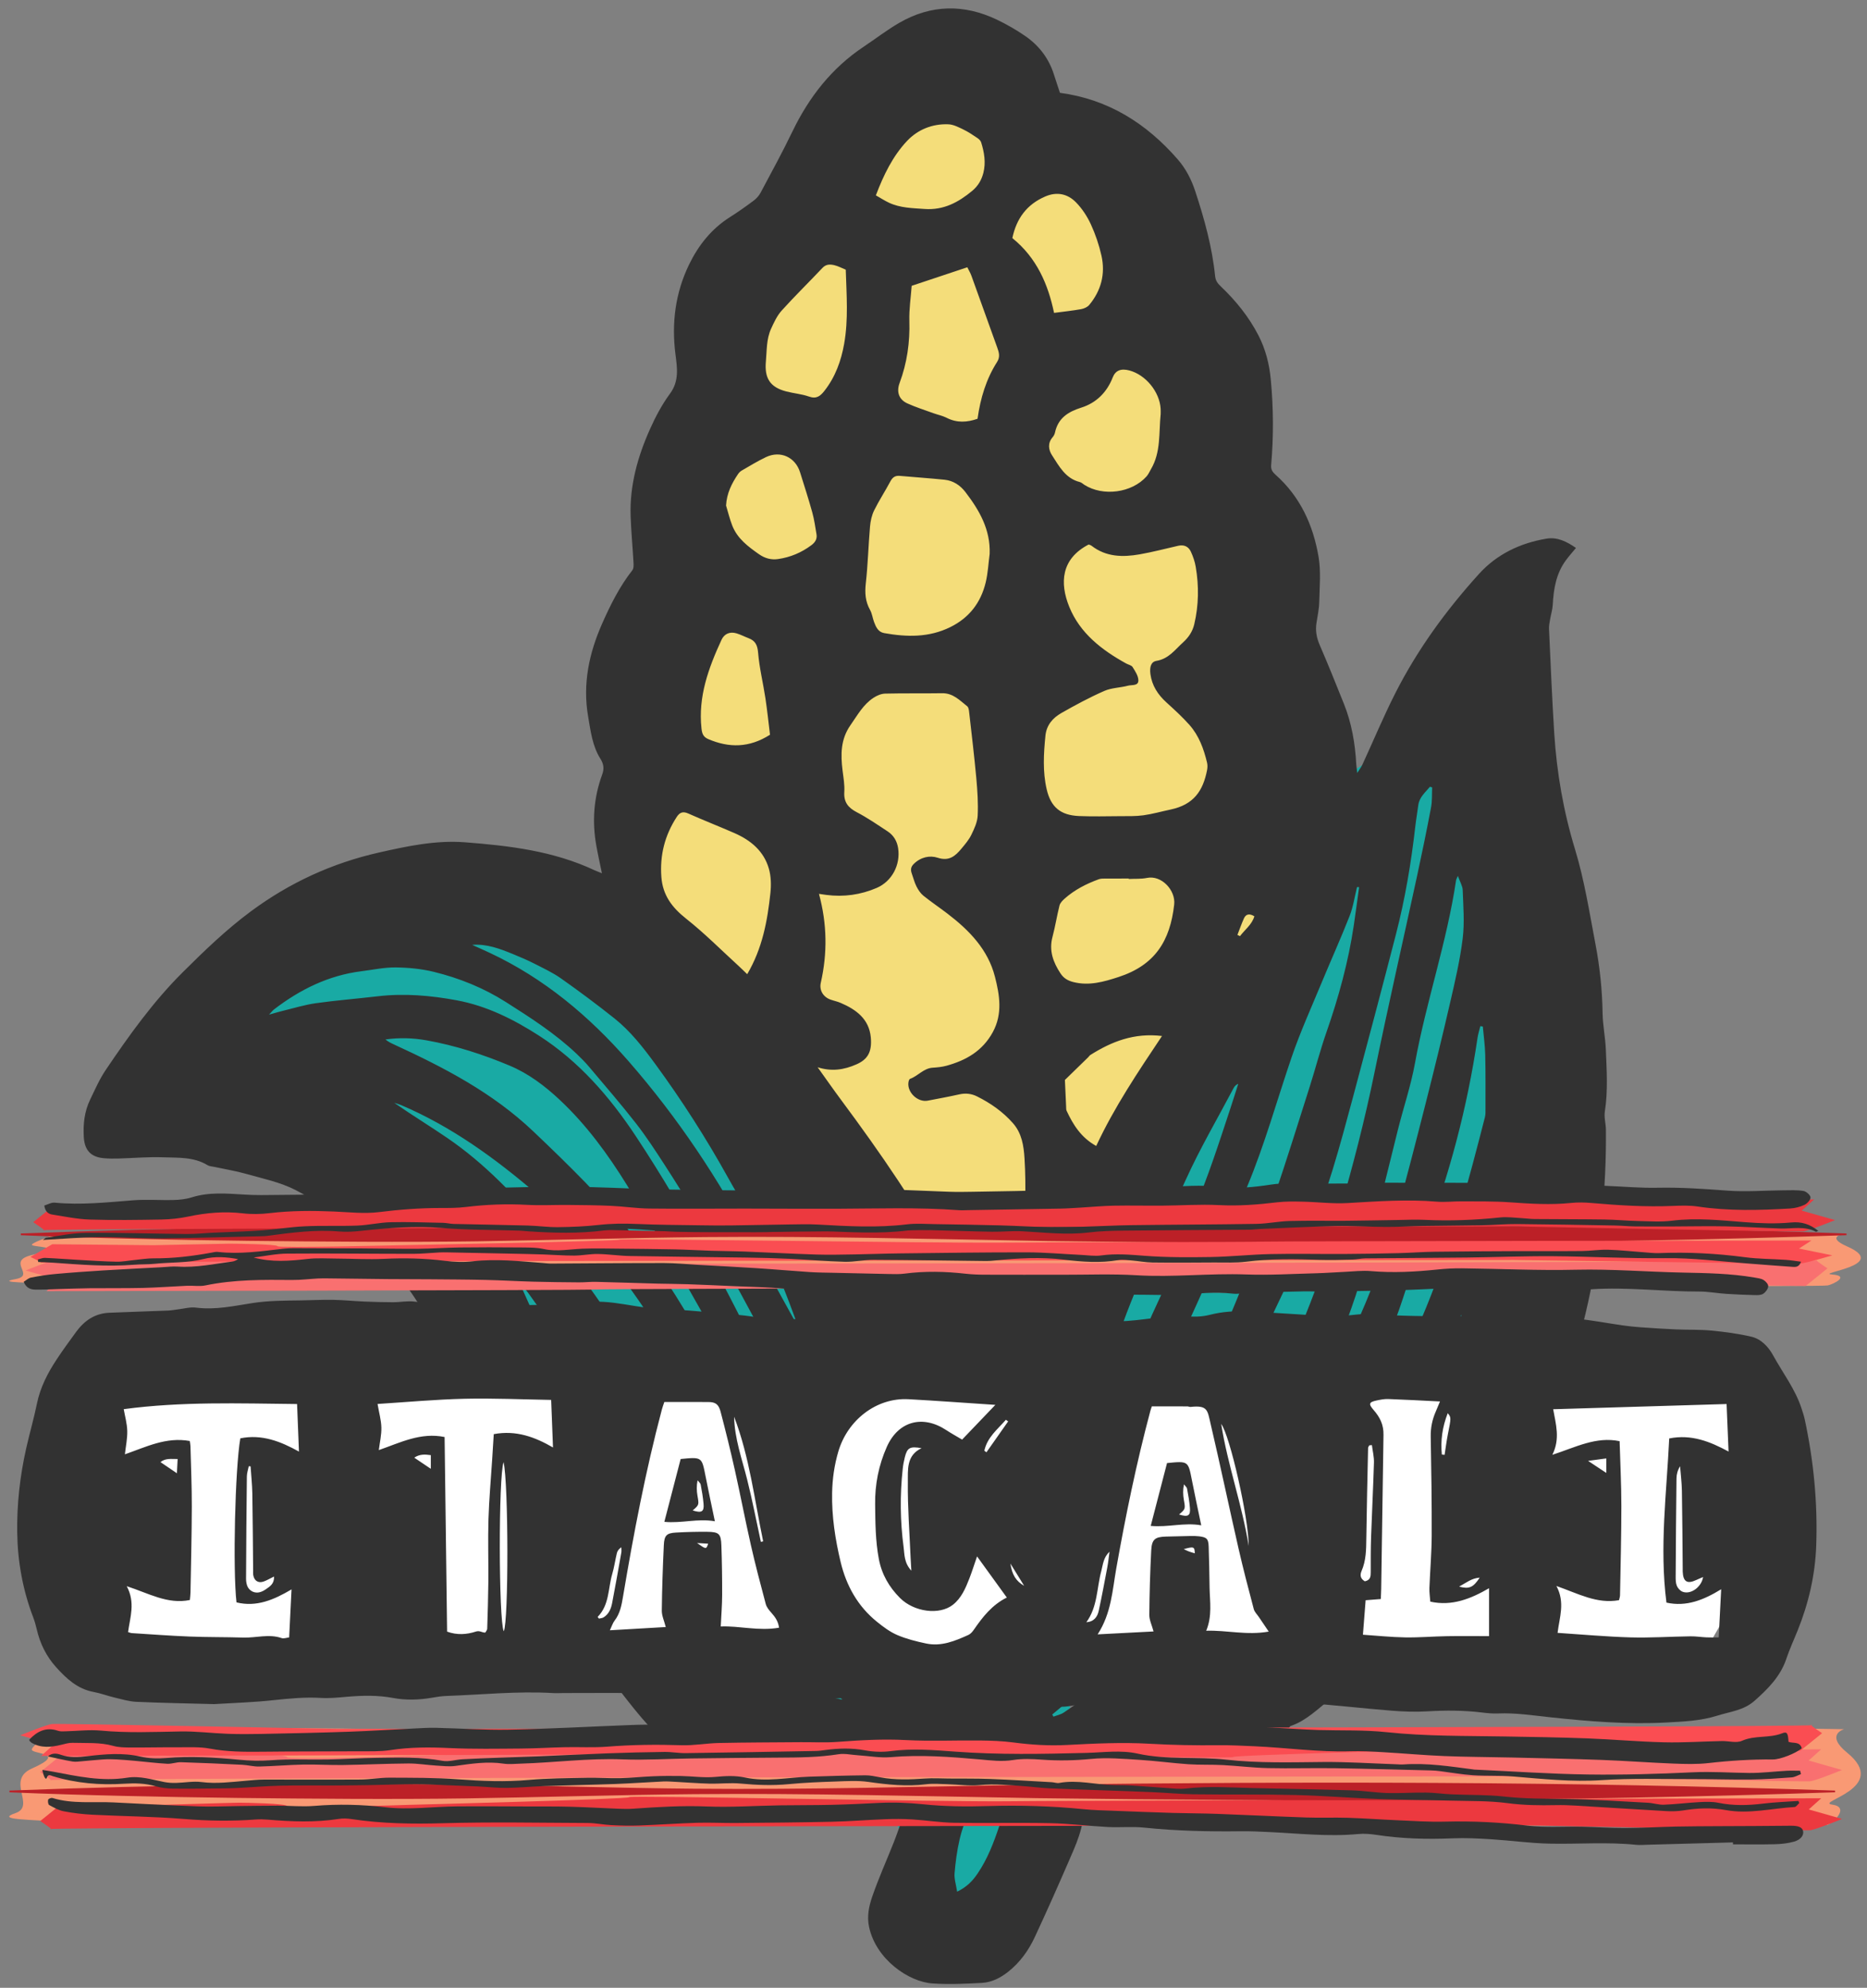 <?xml version="1.0" encoding="utf-8"?>
<!-- Generator: Adobe Illustrator 27.0.0, SVG Export Plug-In . SVG Version: 6.00 Build 0)  -->
<svg version="1.1" xmlns="http://www.w3.org/2000/svg" xmlns:xlink="http://www.w3.org/1999/xlink" x="0px" y="0px"
	 viewBox="0 0 783 833.34" style="enable-background:new 0 0 783 833.34;" xml:space="preserve">
<rect x="0" y="0" width="783" height="833.34" fill="#808080" stroke="none"/>
<style type="text/css">
	.st0{fill:#F4DD7A;}
	.st1{fill:#19AAA4;}
	.st2{fill:#323232;}
	.st3{fill:#F99974;}
	.st4{fill:#FFFFFF;}
	.st5{fill:#BC2027;}
	.st6{fill:#EC393F;}
	.st7{fill:#F97070;}
	.st8{fill:#FA4D52;}
</style>
<g id="Layer_3">
</g>
<g id="CORN_00000063605693967727742230000016483200119782424253_">
</g>
<g id="LEAVES">
</g>
<g id="CORN">
</g>
<g id="VERBIAGE_FILL">
</g>
<g id="BOTTOM_LINES_FILL">
</g>
<g id="TOP_LINES_FILL">
</g>
<g id="VERBIAGE">
	<path class="st0" d="M394.13,547.81c-6.26-13.76-82.57-107.59-93.83-123.86c-11.26-16.26-31.28-45.04-28.78-61.3
		s11.26-56.3,12.51-68.81c1.25-12.51,26.27-123.86,27.52-135.12c1.25-11.26,15.01-45.04,21.27-55.05s66.31-67.56,66.31-67.56
		s27.52,21.27,45.04,26.27s55.05,41.29,56.3,45.04c1.25,3.75,47.54,205.18,47.54,205.18l5,48.79l-26.24,96.63L426.66,566.58
		L394.13,547.81z"/>
	<path class="st1" d="M522.59,718.53c3.51-11.37,70.95-26.08,86.02-80.03c15.07-53.95,37.59-209.08,35.09-221.59
		c-2.5-12.51-37.53-115.1-37.53-115.1s-50.04,25.02-52.55,32.53c-2.5,7.51-67.56,140.12-72.56,147.63
		c-5,7.51-40.04,62.56-40.04,75.07s12.6,46.38,3.8,61.97c-8.8,15.59-23.78,54.91-23.78,54.91"/>
	<path class="st1" d="M395.21,804.59c15.01,0,60.11-63.18,60.11-63.18s5.8,4.37-20.19-61.79c-25.99-66.17-32.09-81.56-46.56-112.65
		c-14.46-31.09-89.53-133.68-92.03-141.18c-2.5-7.51-65.06-55.05-75.07-57.55c-10.01-2.5-65.06-2.5-65.06-2.5L75,417.92
		l-16.16,27.89c0,0,97.59,35.03,105.09,37.53c7.51,2.5,42.54,37.53,42.54,37.53l30.85,62.01l49.5,72.68l65.84,60.27L395.21,804.59z"
		/>
	<path class="st2" d="M252.44,366.11c-0.9-4.4-1.72-8.03-2.37-11.69c-1.8-10.11-1.07-20.05,2.48-29.71c0.9-2.46,0.65-4.41-0.78-6.68
		c-3.36-5.33-4.06-11.55-5.11-17.61c-2.37-13.67,0.38-26.6,5.9-39.05c3.47-7.84,7.3-15.5,12.64-22.31c0.6-0.77,0.55-2.2,0.48-3.31
		c-0.36-6.44-0.98-12.87-1.2-19.31c-0.45-12.89,2.95-25.01,8.15-36.62c2.32-5.18,5.05-10.3,8.4-14.85
		c3.87-5.26,2.96-10.83,2.26-16.36c-1.69-13.18-0.08-25.81,5.72-37.74c3.91-8.05,9.38-14.95,17.11-19.84
		c3.42-2.16,6.73-4.51,9.98-6.93c1.16-0.87,2.22-2.07,2.9-3.34c4.52-8.48,9.14-16.93,13.31-25.58
		c6.97-14.45,16.48-26.66,29.93-35.61c5-3.33,9.77-7.04,14.96-10.03c13.36-7.69,27.14-7.88,40.97-1.26
		c4.05,1.94,7.98,4.21,11.68,6.74c5.87,4.01,10.04,9.44,12.19,16.31c0.81,2.58,1.69,5.13,2.49,7.58
		c20.33,2.73,36.35,12.87,49.51,28.03c3.38,3.9,5.68,8.47,7.29,13.39c3.8,11.58,7.05,23.3,8.28,35.45c0.22,2.14,1.29,3.25,2.56,4.46
		c6.24,5.97,11.59,12.6,15.58,20.31c3.02,5.83,4.59,12.05,5.2,18.54c1.14,11.99,1.21,24,0.15,36c-0.15,1.72,0.61,2.83,1.79,3.88
		c10.39,9.19,15.84,21.15,18.1,34.46c1.04,6.13,0.43,12.57,0.29,18.86c-0.06,2.98-0.71,5.96-1.17,8.92
		c-0.5,3.22,0.06,6.17,1.36,9.19c3.52,8.12,6.81,16.34,10.11,24.55c3.28,8.16,4.76,16.71,5.22,25.46c0.05,0.88,0.2,1.76,0.42,3.63
		c1.02-1.63,1.7-2.49,2.14-3.45c4.59-9.96,8.82-20.11,13.77-29.89c9.3-18.35,21.35-34.88,35.13-50.08
		c7.49-8.27,17.25-12.94,28.26-14.79c4.59-0.77,8.47,1.16,12.42,3.88c-1.49,1.82-2.93,3.43-4.21,5.16
		c-4.1,5.55-5.17,11.98-5.52,18.67c-0.11,2.06-0.78,4.08-1.12,6.13c-0.22,1.32-0.51,2.67-0.45,3.99
		c0.68,14.58,1.27,29.16,2.19,43.72c1.05,16.55,3.86,32.73,8.73,48.71c3.92,12.88,6.01,26.33,8.54,39.6
		c1.83,9.58,2.86,19.28,3.01,29.07c0.08,5.08,1.15,10.14,1.36,15.22c0.35,8.67,0.94,17.35-0.42,26.02
		c-0.38,2.46,0.43,5.08,0.45,7.62c0.47,49.35-10.02,96.41-30.96,140.95c-12.17,25.9-28.69,49.06-49.8,68.63
		c-6.46,5.99-13.55,11.31-20.33,16.97c-4.84,4.04-9.54,8.25-14.5,12.14c-5.23,4.1-9.97,8.97-16.46,11.22
		c-0.14,0.05-0.33,0.08-0.4,0.19c-2.32,3.62-6.76,3.91-9.92,6.25c-1.46,1.08-3.46,1.45-5.24,2.09c-0.56,0.2-1.39,0.04-1.73,0.39
		c-3.33,3.38-8.15,3.85-12.02,6.22c-3.02,1.85-6.32,3.37-9.67,4.55c-12.18,4.28-24.42,8.37-36.66,12.46
		c-1.39,0.46-2.92,0.54-4.4,0.69c-2.21,0.24-4.44,0.39-6.32,0.55c-0.39,0.48-0.56,0.59-0.56,0.7c0.17,8.4-3.31,15.79-6.54,23.21
		c-4.55,10.47-9.18,20.91-14.01,31.25c-2.62,5.61-6.19,10.61-11.16,14.54c-3.3,2.61-6.94,4.44-11.03,4.67
		c-6.86,0.38-13.77,0.68-20.61,0.24c-10.21-0.66-23.78-10.19-26.69-23.64c-0.98-4.53-0.06-8.79,1.33-12.81
		c2.64-7.65,5.98-15.06,8.97-22.6c1.25-3.15,2.33-6.36,3.75-10.26c-3.5,0.61-6.11,1.07-8.71,1.53c-18.12,3.2-35.23-0.53-51.87-7.51
		c-20.56-8.62-37.49-21.98-51.49-39.22c-14.37-17.7-27.12-36.51-36.62-57.22c-8.64-18.84-16.57-38.04-23.92-57.42
		c-7.59-20.03-18.95-37.83-30.34-55.73c-8.09-12.71-17.74-23.98-29.57-33.19c-6.97-5.43-14.32-10.6-22.16-14.61
		c-6.33-3.24-13.58-4.73-20.51-6.7c-4.47-1.27-9.1-2.01-13.65-2.99c-0.88-0.19-1.88-0.22-2.61-0.66c-5.82-3.57-12.41-3.1-18.76-3.33
		c-6.15-0.23-12.33,0.34-18.49,0.51c-2.1,0.06-4.22,0.06-6.31-0.13c-5.38-0.48-8.04-3.28-8.38-8.77
		c-0.34-5.48,0.25-10.85,2.68-15.85c2.03-4.19,3.91-8.53,6.5-12.36c9.77-14.46,19.93-28.68,32.35-41.02
		c9.05-9,18.26-17.88,28.58-25.52c16.19-11.98,34.02-20.19,53.69-24.63c11.91-2.69,23.83-5.23,36.09-4.29
		c18.6,1.44,37.08,3.63,54.27,11.71C250.14,365.19,250.97,365.49,252.44,366.11z M342.91,447.43c3.3,4.59,6.53,9.24,9.9,13.77
		c16.42,22.1,32.07,44.72,45.1,69.03c1.77,3.31,4.07,4.39,7.54,4.36c3.78-0.03,7.23-0.95,9.92-3.59c2.99-2.94,6.13-5.87,8.42-9.33
		c3.58-5.39,6.07-11.42,6.19-18.04c0.11-6.01,0.07-12.04-0.31-18.04c-0.33-5.25-1.13-10.5-4.83-14.7
		c-4.24-4.81-9.38-8.41-15.09-11.25c-2.38-1.19-4.82-1.43-7.44-0.85c-4.39,0.98-8.82,1.8-13.24,2.64c-4.14,0.79-8.63-3.44-8.09-7.61
		c0.07-0.55,0.32-1.41,0.7-1.54c3.34-1.2,5.65-4.43,9.48-4.67c1.94-0.12,3.92-0.31,5.78-0.82c8.22-2.26,15.14-6.2,19.43-14.09
		c4.18-7.68,2.87-15.51,0.91-23.19c-2.92-11.46-10.8-19.52-19.91-26.48c-3.34-2.56-6.85-4.9-10.12-7.54
		c-1.22-0.99-2.18-2.46-2.9-3.89c-0.86-1.71-1.32-3.62-1.97-5.43c-0.55-1.54-0.42-2.75,0.89-4.03c2.91-2.84,6.66-3.63,10-2.55
		c4.78,1.56,7.37-0.72,9.93-3.79c1.53-1.84,3.15-3.72,4.18-5.85c1.23-2.52,2.52-5.3,2.65-8.02c0.25-5.2-0.1-10.45-0.57-15.65
		c-0.85-9.26-1.96-18.49-3.01-27.73c-0.1-0.85-0.23-2-0.8-2.45c-3.14-2.48-5.94-5.55-10.51-5.48c-7.97,0.13-15.94-0.03-23.91,0.16
		c-1.65,0.04-3.46,0.81-4.87,1.74c-4.37,2.84-6.79,7.37-9.7,11.52c-4.15,5.92-4.12,12.34-3.29,19.02c0.37,2.97,0.91,5.99,0.72,8.94
		c-0.26,4.24,1.55,6.58,5.19,8.48c4.51,2.35,8.73,5.27,13,8.07c2.51,1.64,3.95,4.12,4.39,7.07c1.03,6.9-2.54,13.84-8.99,16.62
		c-6.72,2.89-13.83,3.89-21.15,2.93c-0.98-0.13-1.95-0.28-3.07-0.44c3.43,12.6,3.58,24.91,0.77,37.29c-0.7,3.09,0.99,5.92,4.02,7.02
		c1.41,0.51,2.91,0.8,4.28,1.39c6.51,2.78,11.94,6.73,12.67,14.43c0.59,6.26-1.42,9.3-5.93,11.31
		C353.98,448.53,348.73,449.29,342.91,447.43z M456.58,228.27c-11.57,5.99-12.21,16.14-8.13,26.16
		c4.49,11.04,13.62,18.08,23.84,23.72c0.92,0.51,2.23,0.73,2.71,1.5c1.08,1.72,2.39,3.68,2.42,5.56c0.05,2.44-2.73,1.82-4.3,2.24
		c-3.31,0.88-6.95,0.87-10.02,2.22c-6.16,2.71-12.13,5.92-17.99,9.26c-3.58,2.04-6.22,5.03-6.67,9.51
		c-0.75,7.51-1.19,15.02,0.52,22.42c1.75,7.56,5.85,10.93,13.62,11.25c5.71,0.23,11.43,0.09,17.15,0.05
		c3.26-0.02,6.55,0.08,9.77-0.36c3.85-0.53,7.62-1.62,11.44-2.42c9.67-2.04,13.62-7.8,15.31-16.63c0.19-1,0.2-2.11-0.04-3.09
		c-1.38-5.75-3.4-11.29-7.38-15.77c-2.98-3.35-6.32-6.39-9.64-9.41c-3.58-3.25-6.07-7.04-6.72-11.89c-0.4-3.03,0.29-5.17,2.55-5.54
		c5.11-0.83,7.8-4.72,11.2-7.8c2.31-2.09,3.93-4.54,4.64-7.55c1.88-7.98,1.99-16.04,0.61-24.09c-0.37-2.18-1.12-4.36-2.05-6.37
		c-0.98-2.11-2.85-2.98-5.23-2.45c-5.4,1.22-10.76,2.65-16.2,3.6c-7.11,1.25-14.11,1.15-20.22-3.6
		C457.42,228.52,456.95,228.43,456.58,228.27z M570,371.91c-0.29,0-0.59-0.01-0.88-0.01c-1.01,4.05-1.6,8.26-3.11,12.11
		c-3.73,9.5-7.95,18.82-11.86,28.25c-4.25,10.26-8.85,20.41-12.44,30.9c-6.21,18.19-11.32,36.77-18.76,54.53
		c-7.49,17.87-14.93,35.77-23.02,53.38c-5.69,12.39-12.36,24.34-18.71,36.42c-10.22,19.44-21.42,38.31-33.41,56.72
		c-0.95,1.47-1.69,3.2-2.05,4.91c-1.7,8.07-3.26,16.17-4.78,24.28c-0.23,1.24-0.03,2.56-0.03,5.02c3.33-3.82,6.21-6.63,8.5-9.85
		c4.91-6.91,9.71-13.89,14.81-20.69c5.03-6.7,8.91-14.26,13.31-21.44c15.96-26.06,29.52-53.36,41.12-81.6
		c5.79-14.11,10.72-28.59,15.65-43.04c5.23-15.33,10.04-30.81,14.95-46.26c2.41-7.58,4.39-15.31,7.01-22.81
		c5.11-14.64,9.2-29.52,11.48-44.87C568.56,382.56,569.26,377.23,570,371.91z M600.63,330.11c-0.31-0.09-0.62-0.19-0.93-0.28
		c-1.94,2.38-4.46,4.35-4.89,7.74c-0.38,2.98-0.91,5.93-1.25,8.91c-1.73,15.23-4.27,30.32-8.1,45.15
		c-5.89,22.81-11.93,45.58-18.03,68.33c-5.45,20.31-10.88,40.65-19.16,60.04c-4.48,10.49-9.66,20.68-14.5,31.01
		c-6.38,13.6-12.61,27.28-19.14,40.81c-8.57,17.76-18.04,35.08-29.87,50.87c-10.08,13.45-21.05,26.24-31.77,39.2
		c-4.08,4.93-8.3,9.8-12.97,14.15c-3.11,2.9-3.74,5.98-3.52,10.81c3.02-3.57,5.33-6.44,7.79-9.18c7.17-7.99,14.42-15.91,21.58-23.9
		c2.4-2.68,4.6-5.55,6.98-8.26c18.28-20.83,35.79-42.25,50.08-66.09c4.22-7.04,7.81-14.45,11.88-21.57
		c6.56-11.47,11.74-23.6,16.36-35.91c4-10.66,6.98-21.72,10.22-32.66c5.84-19.73,10.96-39.63,15.09-59.81
		c5.64-27.5,11.9-54.86,17.84-82.3c2.06-9.53,4.03-19.07,5.84-28.65C600.68,335.79,600.5,332.92,600.63,330.11z M415.05,232.22
		c0.39-10.21-4.34-18.33-10.18-25.95c-2.14-2.8-5.09-4.78-8.71-5.15c-6.26-0.64-12.54-1.06-18.8-1.62
		c-1.91-0.17-3.01,0.57-3.92,2.26c-2.19,4.11-4.76,8.02-6.82,12.18c-1.02,2.07-1.55,4.51-1.75,6.83
		c-0.68,7.91-0.88,15.87-1.76,23.75c-0.45,4.02-0.22,7.61,1.78,11.17c0.86,1.52,1.05,3.41,1.68,5.07c0.8,2.1,1.69,4.2,4.28,4.66
		c9.45,1.67,18.71,1.91,27.68-2.51c7.98-3.93,12.8-10.26,14.85-18.69C414.33,240.32,414.52,236.23,415.05,232.22z M352.74,685.24
		c0.24-0.3,0.47-0.61,0.71-0.91c-0.67-0.8-1.32-1.61-2.01-2.38c-10.74-11.99-21.13-24.3-29.05-38.38
		c-9.79-17.41-19.36-34.96-28.63-52.65c-8.3-15.85-16.18-31.93-26.51-46.6c-5.09-7.22-10.25-14.55-16.41-20.82
		c-8.09-8.23-17.1-15.57-25.88-23.09c-17.3-14.82-35.61-28.13-56.73-37.12c-0.93-0.39-1.92-0.64-2.88-0.95
		c7.41,5.15,14.98,9.76,22.29,14.76c15.65,10.69,28.53,24.28,40.71,38.7c14.99,17.74,28.75,36.25,39.51,56.9
		c7.77,14.92,15.52,29.86,23.77,44.52c4.69,8.34,9.87,16.49,15.7,24.07c9,11.69,19.48,22.1,30.51,31.9
		C342.61,677.41,347.76,681.23,352.74,685.24z M476.44,713c2.65,0.12,4.68-0.06,6.84-1.77c2.69-2.12,6.41-2.94,9.12-5.04
		c9.64-7.48,18.17-16.17,26.24-25.31c9.78-11.07,17.88-23.38,26.33-35.44c21.38-30.54,39.14-63.05,53.24-97.54
		c10.54-25.79,17.66-52.65,24.56-79.57c0.29-1.14,0.23-2.39,0.23-3.59c-0.01-7.52,0.07-15.05-0.11-22.56
		c-0.1-3.95-0.66-7.89-1.01-11.84c-0.35-0.05-0.7-0.09-1.05-0.14c-0.4,1.63-0.92,3.25-1.17,4.91c-4.3,29.23-11.86,57.6-22.33,85.22
		c-0.37,0.98-0.79,1.94-1.2,2.9c-1.17,2.75-2.5,5.45-3.49,8.27c-2.04,5.8-3.82,11.7-5.86,17.51c-4.73,13.48-10.99,26.29-17.03,39.2
		c-5.86,12.52-11.6,25.07-19.17,36.73c-8.86,13.64-18.67,26.54-28.88,39.17c-11.25,13.92-23.09,27.3-36.27,39.45
		C482.36,706.38,479.66,709.59,476.44,713z M353.33,712.53c-1.23-0.99-2.42-2.02-3.68-2.97c-10.66-8.05-20.09-17.44-28.82-27.45
		c-8.95-10.26-17.24-21.11-25.66-31.82c-11.25-14.3-21.94-29.02-31.34-44.61c-13.2-21.9-27.48-43.09-42.43-63.82
		c-0.66-0.92-1.45-1.75-2.18-2.62c-0.28,0.74-0.16,1.16,0.01,1.55c5.57,12.64,11.64,25.09,16.62,37.96
		c9.26,23.93,20.18,46.95,35.32,67.75c6.98,9.59,14.03,19.21,22.01,27.95c11.63,12.73,25.69,22.6,40.73,31.01
		C339.93,708.82,346.31,711.34,353.33,712.53z M337.9,637.99c0.24-0.12,0.48-0.24,0.72-0.36c-0.66-1.44-1.26-2.91-1.98-4.32
		c-3.61-7.09-7.37-14.1-10.85-21.25c-5.16-10.61-9.79-21.48-15.23-31.93c-14.77-28.4-30.79-56.1-47.63-83.32
		c-8.02-12.95-16.96-25.19-28.12-35.66c-6.28-5.89-13.13-11.08-21.1-14.42c-11.23-4.71-22.79-8.44-34.82-10.59
		c-5.71-1.02-11.43-1.19-17.24-0.37c1.08,0.91,2.23,1.48,3.39,2.01c21.08,9.69,41.47,20.23,58.61,36.52
		c14.84,14.1,29.38,28.38,42.29,44.27c12.67,15.58,22.73,32.86,32.53,50.3c10.68,18.99,21.29,38.02,31.99,56.99
		C332.8,629.98,335.42,633.95,337.9,637.99z M611.41,367.19c-0.53,1.25-0.7,1.5-0.74,1.76c-3.85,26.03-12.57,50.98-17.26,76.84
		c-1.71,9.41-4.83,18.56-7.15,27.87c-3.47,13.99-7.02,27.96-10.13,42.03c-6.59,29.75-17.98,57.6-32.79,84.11
		c-9.11,16.31-19.63,31.68-31.14,46.4C492.79,671.04,471.17,693.74,447,714c-1.9,1.59-3.8,3.18-5.7,4.77c0.17,0.3,0.34,0.6,0.51,0.9
		c1.45-0.56,3.06-0.87,4.31-1.72c3.98-2.69,7.94-5.45,11.72-8.43c11.91-9.4,23.93-18.66,33.9-30.26
		c13.93-16.21,26.78-33.23,39.11-50.67c8.7-12.31,16.42-25.14,22.25-39.1c3.19-7.62,6.75-15.09,10.31-22.55
		c8.75-18.34,16.48-37.09,21.95-56.68c4.44-15.91,8.53-31.91,12.6-47.92c3.58-14.11,7.05-28.26,10.31-42.45
		c2.02-8.77,4.08-17.58,5.17-26.49c0.82-6.66,0.23-13.5,0-20.26C613.39,371.45,612.34,369.8,611.41,367.19z M112.83,425.36
		c2.5-0.69,4.05-1.17,5.62-1.55c4.67-1.13,9.3-2.57,14.03-3.24c8.6-1.21,17.28-1.88,25.91-2.9c11.15-1.31,22.18-0.35,33.14,1.68
		c12.63,2.34,23.92,8.01,34.57,14.86c16.72,10.76,29.56,25.54,40.41,41.89c11.05,16.65,21.12,33.92,30.83,51.42
		c10.96,19.75,20.89,39.94,29.95,60.6c3.02,6.87,5.99,13.8,9.6,20.37c9.2,16.72,18.75,33.25,28.17,49.85
		c0.88,1.55,1.86,3.03,2.92,4.75c0.17-0.62,0.37-0.94,0.3-1.17c-0.39-1.13-0.82-2.25-1.3-3.35c-12.13-28.16-24.82-56.05-38.88-83.33
		c-15.28-29.63-31.19-58.88-49.34-86.86c-3.84-5.92-7.69-11.86-12.02-17.41c-6.27-8.04-12.97-15.76-19.54-23.56
		c-1.64-1.95-3.43-3.77-5.28-5.53c-8.99-8.54-19.36-15.2-29.78-21.81c-9.38-5.95-19.53-10.03-30.22-12.65
		c-5.19-1.27-10.67-1.79-16.02-1.85c-4.75-0.05-9.52,1-14.28,1.59c-13.82,1.72-25.8,7.66-36.72,16.03
		C114.38,423.6,113.97,424.16,112.83,425.36z M313.37,408.41c6.4-10.87,8.48-22.36,9.73-34.03c0.36-3.34,0.28-6.96-0.63-10.16
		c-2.1-7.41-7.61-11.97-14.46-14.97c-6.41-2.8-12.93-5.34-19.31-8.19c-2.28-1.02-3.63-0.51-4.89,1.43c-4.99,7.67-7.13,16-6.44,25.17
		c0.57,7.65,4.47,12.79,10.37,17.46c7.74,6.12,14.74,13.18,22.04,19.84C310.98,406.06,312.12,407.21,313.37,408.41z M405.68,112.05
		c-7.93,2.64-15.54,5.18-23.33,7.77c-0.35,4.84-1.12,9.78-0.98,14.69c0.27,8.99-0.95,17.64-4.09,26.06
		c-1.41,3.77-0.25,6.98,3.3,8.57c3.54,1.59,7.26,2.77,10.91,4.1c1.83,0.66,3.8,1.04,5.51,1.91c4.33,2.22,8.6,1.93,12.97,0.41
		c1.21-8.62,3.61-16.63,8.21-23.84c1.35-2.12,0.78-3.98,0.07-5.97c-3.6-10.03-7.19-20.06-10.82-30.07
		C406.99,114.45,406.3,113.31,405.68,112.05z M473.39,368.49c0-0.06,0-0.12-0.01-0.18c-3.31,0-6.62-0.02-9.92,0.01
		c-0.89,0.01-1.84-0.01-2.65,0.29c-5.26,1.92-10.2,4.44-14.4,8.2c-0.86,0.77-1.81,1.77-2.07,2.82c-1.1,4.35-1.78,8.81-2.94,13.15
		c-1.53,5.75,0.28,10.61,3.36,15.3c1.33,2.02,3.03,3.03,5.39,3.63c6.63,1.68,12.78-0.11,18.94-2.11
		c15.3-4.98,21.65-15.14,23.35-30.39c0.67-5.97-5.31-12.42-11.41-11.16C478.56,368.56,475.94,368.36,473.39,368.49z M486.77,173.63
		c0-0.75,0.04-1.5-0.01-2.25c-0.41-7.11-6.27-14.27-13.14-16.08c-3.53-0.93-5.82,0.01-6.96,2.93c-2.43,6.25-6.91,10.68-13.14,12.64
		c-5.63,1.78-9.76,4.42-11.07,10.46c-0.15,0.71-0.54,1.44-1.01,1.99c-2.13,2.47-1.72,5.25-0.24,7.53c2.99,4.6,5.62,9.73,11.67,11.24
		c0.69,0.17,1.27,0.76,1.89,1.16c7.84,4.99,19.9,3.4,26.08-3.52c0.78-0.87,1.26-2.01,1.86-3.04
		C486.94,189.52,485.96,181.41,486.77,173.63z M354.7,113.05c-1.74-0.7-3.22-1.51-4.8-1.88c-1.73-0.4-3.44-0.48-4.95,1.12
		c-5.67,6.01-11.59,11.78-17.12,17.91c-1.94,2.15-3.25,4.98-4.47,7.67c-1.97,4.33-1.74,9.06-2.16,13.7
		c-0.62,6.9,1.68,10.73,8.46,12.51c3.19,0.84,6.56,1.09,9.65,2.18c3.1,1.1,4.72-0.21,6.44-2.4c4.58-5.83,7-12.54,8.28-19.73
		C355.83,133.98,355.04,123.77,354.7,113.05z M442.06,131.17c4.03-0.53,7.71-0.91,11.34-1.56c1.22-0.22,2.65-0.85,3.41-1.76
		c5-6.02,6.83-13.02,5.14-20.63c-1.01-4.51-2.53-9-4.46-13.19c-1.54-3.34-3.68-6.6-6.24-9.21c-3.49-3.56-7.96-4.55-12.83-2.47
		c-7.8,3.33-12.15,9.3-13.85,17.47C434.81,108.08,439.57,119.22,442.06,131.17z M304.5,211.94c0.86,2.81,1.54,5.7,2.61,8.42
		c2.13,5.42,6.58,8.74,11.18,11.97c2.51,1.76,5.15,2.46,8.05,2.04c5.13-0.74,9.78-2.69,13.96-5.82c1.61-1.2,2.46-2.63,2.13-4.59
		c-0.52-3.09-0.95-6.21-1.79-9.22c-1.56-5.62-3.36-11.17-5.1-16.74c-1.98-6.34-8.22-9.22-14.26-6.38
		c-3.52,1.66-6.84,3.72-10.22,5.66c-0.61,0.35-1.16,0.92-1.56,1.51C306.86,202.7,304.78,206.82,304.5,211.94z M455.78,603.01
		c0.47,0.16,0.95,0.32,1.42,0.48c4.43-7.98,9.12-15.83,13.23-23.98c3.85-7.63,7.18-15.53,10.55-23.4
		c5.85-13.65,13.11-26.7,17.12-41.12c0.72-2.6,1.51-5.21,2.58-7.68c5.96-13.8,10.52-28.11,15.24-42.36c1.17-3.52,2.27-7.07,3.4-10.6
		c-1.04,0.44-1.58,1.08-1.96,1.8c-6.73,12.75-14.06,25.22-20,38.32c-10.33,22.79-21.72,45.16-29.46,69.05
		C463.65,576.63,459.81,589.85,455.78,603.01z M198.02,396.12c2.45,1.1,4.9,2.18,7.33,3.32c22.88,10.71,41.83,26.63,58.26,45.45
		c20.54,23.52,37.8,49.39,52.35,77.06c5.59,10.64,11.49,21.11,17.27,31.65c0.33,0.61,0.81,1.14,1.22,1.7
		c-4.5-12.36-9.31-24.49-14.93-36.22c-4.14-8.65-9.42-16.76-14.07-25.16c-9.2-16.6-19.42-32.55-30.63-47.85
		c-5.07-6.92-10.37-13.74-17.12-19.12c-7.28-5.8-14.77-11.37-22.38-16.74c-3.53-2.49-7.53-4.34-11.41-6.32
		c-2.81-1.43-5.73-2.65-8.64-3.86C209.71,397.75,204.12,395.61,198.02,396.12z M367.33,81.9c1.92,1.09,3.66,2.22,5.51,3.09
		c4.72,2.21,9.82,2.25,14.92,2.62c7.97,0.57,14.19-2.79,20-7.62c2.41-2.01,3.89-4.52,4.65-7.5c1.11-4.37,0.38-8.64-0.93-12.83
		c-0.23-0.74-1.01-1.43-1.71-1.89c-1.85-1.24-3.72-2.51-5.73-3.47c-1.99-0.95-4.13-2.1-6.25-2.19c-6.77-0.29-12.91,2.22-17.41,7
		C374.41,65.47,370.58,73.34,367.33,81.9z M322.93,308.02c-0.62-5.03-1.15-10.21-1.93-15.36c-0.96-6.35-2.53-12.64-3.06-19.03
		c-0.26-3.2-1.18-5.02-4.02-6.09c-1.68-0.64-3.29-1.5-5-2.01c-2.79-0.83-5.13,0.12-6.33,2.71c-5.44,11.78-9.85,23.79-8.39,37.17
		c0.24,2.21,0.77,3.56,2.87,4.46C305.79,313.57,314.2,313.57,322.93,308.02z M446.61,452.75c0.17,3.72,0.33,7.44,0.51,11.16
		c0.03,0.59-0.03,1.26,0.21,1.77c2.74,5.88,6.09,11.25,12.41,14.74c7.62-16.35,17.48-30.96,27.59-46.1
		c-11.69-1.41-21.12,2.33-30.05,7.96c-0.37,0.23-0.6,0.67-0.93,0.98C453.05,446.48,449.74,449.7,446.61,452.75z M401.41,793.04
		c4.27-2.06,6.63-4.7,8.68-7.74c4.07-6.03,6.64-12.76,8.93-19.57c0.99-2.94,1.35-6.15,1.64-9.27c0.26-2.85-0.64-5.57-3.51-6.69
		c-2.74-1.07-5.09,0.44-6.73,2.51c-1.56,1.97-2.93,4.2-3.87,6.53c-1.61,4.03-3.13,8.15-4.11,12.37c-1.08,4.65-1.71,9.44-2.11,14.2
		C400.14,787.67,400.95,790.02,401.41,793.04z M543.96,672.46c0.24,0.24,0.49,0.48,0.73,0.72c1.22-1.08,2.62-2.01,3.63-3.26
		c4.41-5.5,8.77-11.04,13.04-16.65c15.57-20.47,26.96-43.36,38.14-66.35c3.48-7.15,6.35-14.6,9.2-22.03
		c1.72-4.49,2.87-9.21,4.28-13.82c-3.49,5.55-6.48,11.23-9.41,16.93c-1.67,3.26-3.29,6.55-4.85,9.86
		c-3.91,8.31-7.4,16.84-11.74,24.91c-7.31,13.57-14.99,26.94-22.83,40.21c-3.85,6.51-7.67,13.07-12.68,18.86
		C548.65,665.11,546.44,668.91,543.96,672.46z M518.96,391.93c0.36,0.18,0.71,0.35,1.07,0.53c2.05-2.72,5-4.8,6.04-8.32
		c-2.03-1.24-3.51-1.01-4.37,0.86C520.68,387.26,519.87,389.62,518.96,391.93z"/>
	<path class="st3" d="M24,517.29c0,0-10.01,3.28-10.63,4.48c-0.63,1.2,15.64,0.62,0,4.37c-11.1,2.66,1.88,8.49-6.88,10.1
		c-8.76,1.61,6.26,1.35,20.64,2.08c18.61,0.94,613.04,0.73,613.04,0.73s123.86,0.38,126.36-0.16s9.38-4.01,1.88-4.58
		c-7.51-0.57,24.58-3.74,6.26-11.77c-9.38-4.11-1.25-5.31-1.25-5.31l-11.89-0.1c0,0-271.58-0.02-276.58,0.51
		c-5,0.53-92.16-0.64-118.85-0.1c-26.69,0.53-84.38-0.47-102.59-0.31c-14.3,0.12-50.04,0.41-50.04,0.41s-27.43-0.56-41.2-0.41
		c-5.54,0.06-26.9-0.16-29.4-0.16s-53.17-0.21-53.17-0.21l-48.17,0.31"/>
	<path class="st3" d="M23.98,725.04c0,0-10.01,6.07-10.63,8.29c-0.63,2.22,15.64,1.16,0,8.09c-11.1,4.93,1.88,15.71-6.88,18.69
		s6.26,2.51,20.64,3.85c18.61,1.74,613.04,1.35,613.04,1.35s123.86,0.7,126.36-0.29s9.38-7.42,1.88-8.48
		c-7.51-1.06,24.58-6.91,6.26-21.78c-9.38-7.61-1.25-9.83-1.25-9.83l-11.89-0.19c0,0-271.58-0.04-276.58,0.95
		c-5,0.99-92.16-1.18-118.85-0.19s-84.38-0.86-102.59-0.57c-14.3,0.23-50.04,0.76-50.04,0.76s-27.43-1.04-41.2-0.75
		c-5.54,0.12-26.9-0.29-29.4-0.29c-2.5,0-53.17-0.39-53.17-0.39l-48.17,0.58"/>
	<polygon class="st4" points="24.89,574.87 33.64,696.23 704.24,711.24 743.02,643.68 720.5,574.87 	"/>
	<g>
		<path class="st5" d="M8.72,517.11c63.5-2.43,127.86-3.14,191.42-2.56c30.85,0.46,64.73,1.51,95.71,1.78
			c47.57,0.44,96-0.89,143.56-1.67c111.34-1.45,223.73-1.41,334.98,2.46c0,0,0,0.7,0,0.7c-111.24,3.87-223.65,3.91-334.98,2.46
			c-47.57-0.79-95.99-2.11-143.56-1.67c-31,0.27-64.82,1.32-95.71,1.78c-30.95,0.44-64.66,0.15-95.71-0.2
			c-15.95-0.19-31.9-0.47-47.85-0.85c-15.95-0.37-31.9-0.83-47.85-1.51C8.72,517.81,8.72,517.11,8.72,517.11L8.72,517.11z"/>
	</g>
	<path class="st6" d="M23.06,505.01l-9.14,7.37c0,0,6.61,4.37,4.14,3.37c-2.47-1,618.08-1.59,618.08-1.59s117.6,2.37,120.11,2.07
		s13.35-4.73,13.35-4.73l-13.98-3.97l5.23-4.69c0,0-224.78,0.37-229.79,0.67c-5,0.3-85.08,0.3-111.77,0.59
		c-26.69,0.3-159.07-2.58-158.35-1.73c0.72,0.85-91.87,3.21-91.87,3.21s-51.38,1.73-51.55,0.57s-17.68-1.46-20.18-1.46
		s-31.69,0.89-31.69,0.89L23.06,505.01"/>
	<g>
		<path class="st7" d="M757.28,539.11l9.14-7.37c0,0-6.61-4.37-4.14-3.37c2.47,1-618.08,1.59-618.08,1.59S26.6,527.6,24.1,527.9
			s-13.35,4.73-13.35,4.73l13.98,3.97l-5.23,4.69c0,0,224.78-0.37,229.79-0.67c5-0.3,85.08-0.3,111.77-0.59s159.07,2.58,158.35,1.73
			c-0.72-0.85,91.87-3.21,91.87-3.21s51.38-1.73,51.55-0.57c0.16,1.16,17.68,1.46,20.18,1.46s31.69-0.89,31.69-0.89L757.28,539.11"
			/>
	</g>
	<path class="st8" d="M21.92,521.62l-9.14,5.31c0,0,6.61,3.15,4.14,2.43S635,528.21,635,528.21s117.6,1.71,120.11,1.49
		c2.5-0.21,13.35-3.41,13.35-3.41l-13.98-2.86l5.23-3.38c0,0-224.78,0.27-229.79,0.48c-5,0.21-85.07,0.21-111.77,0.43
		c-26.69,0.21-159.07-1.86-158.35-1.25s-91.87,2.32-91.87,2.32s-51.38,1.25-51.55,0.41c-0.16-0.84-17.68-1.05-20.18-1.05
		s-31.69,0.64-31.69,0.64L21.92,521.62"/>
	<path class="st7" d="M25.98,735.54l-9.14,7.37c0,0,6.61,4.37,4.14,3.37s618.08-1.59,618.08-1.59s117.6,2.37,120.11,2.07
		c2.5-0.3,13.35-4.73,13.35-4.73l-13.98-3.97l5.23-4.69c0,0-224.78,0.37-229.79,0.67c-5,0.3-85.08,0.3-111.77,0.59
		c-26.69,0.3-159.07-2.58-158.35-1.73s-91.87,3.21-91.87,3.21s-51.38,1.73-51.55,0.57c-0.16-1.16-17.68-1.46-20.18-1.46
		c-2.5,0-31.69,0.89-31.69,0.89L25.98,735.54"/>
	<g>
		<path class="st8" d="M755.03,733.97l9.14-7.37c0,0-6.61-4.37-4.14-3.37s-618.08,1.59-618.08,1.59s-117.6-2.37-120.11-2.07
			c-2.5,0.3-13.35,4.73-13.35,4.73l13.98,3.97l-5.23,4.69c0,0,224.78-0.37,229.79-0.67c5-0.3,85.07-0.3,111.77-0.59
			c26.69-0.3,159.07,2.58,158.35,1.73c-0.72-0.85,91.87-3.21,91.87-3.21s51.38-1.73,51.55-0.57c0.16,1.16,17.68,1.46,20.18,1.46
			s31.69-0.89,31.69-0.89L755.03,733.97"/>
	</g>
	<path class="st2" d="M106.38,527.18c7.58,2.07,15.04,1.47,22.54,0.61c4.01-0.46,8.1-0.18,12.16-0.16
		c6.61,0.03,13.23,0.42,19.82,0.12c8.6-0.4,17.12-0.25,25.67,0.82c3.85,0.48,7.85,0.64,11.7,0.2c9.81-1.12,19.52-0.05,29.26,0.7
		c1.2,0.09,2.4,0.26,3.6,0.26c15.78-0.08,31.56-0.24,47.33-0.23c4.66,0,9.31,0.48,13.97,0.74c8.25,0.46,16.51,0.88,24.76,1.41
		c7.49,0.48,14.97,1.15,22.46,1.64c3.45,0.22,6.91,0.23,10.37,0.31c7.66,0.18,15.33,0.37,22.99,0.51c2.1,0.04,4.23,0.11,6.3-0.16
		c8.56-1.13,17.09-0.93,25.64,0.03c2.68,0.3,5.4,0.4,8.1,0.41c10.82,0.05,21.65,0.01,32.47,0.02c10.38,0.02,20.79-0.41,31.13,0.21
		c15.35,0.93,30.64-0.88,45.97-0.33c9.75,0.35,19.53-0.25,29.3-0.5c4.06-0.1,8.11-0.42,12.17-0.6c3.6-0.16,7.24-0.61,10.81-0.31
		c9.35,0.8,18.62,0.31,27.92-0.66c3.44-0.36,6.91-0.54,10.36-0.5c15.94,0.18,31.9,0.96,47.83,0.59c14.91-0.34,29.73,0.88,44.6,1.19
		c10.08,0.21,20.15,0.36,30.12,2.07c1.33,0.23,2.77,0.38,3.89,1.04c0.91,0.53,2.03,1.82,1.96,2.67c-0.1,1.11-1.09,2.43-2.08,3.09
		c-0.9,0.6-2.31,0.61-3.49,0.58c-4.06-0.1-8.12-0.27-12.17-0.54c-3.75-0.25-7.48-0.97-11.22-0.96c-15.04,0.05-30.03-1.95-45.09-0.95
		c-2.69,0.18-5.41-0.09-8.12-0.16c-13.38-0.33-26.75-0.72-40.13-0.95c-3.45-0.06-6.9,0.39-10.36,0.55
		c-7.66,0.35-15.32,0.77-22.99,0.97c-10.52,0.28-21.05,0.4-31.57,0.55c-2.4,0.04-4.81-0.14-7.22-0.09
		c-7.66,0.16-15.31,0.36-22.97,0.59c-2.4,0.07-4.84,0.64-7.19,0.37c-7.39-0.86-14.7-0.02-22.05,0.42
		c-5.09,0.31-10.21,0.07-15.32,0.05c-11.28-0.06-22.56-0.11-33.85-0.23c-4.21-0.04-8.42-0.38-12.62-0.4
		c-4.8-0.02-9.61,0.33-14.41,0.22c-6.75-0.16-13.49-0.73-20.23-0.86c-5.24-0.1-10.48,0.22-15.73,0.32
		c-4.78,0.09-9.56,0.23-14.34,0.13c-3.9-0.08-7.82-0.9-11.68-0.63c-9.37,0.67-18.62-0.24-27.91-1.11
		c-6.87-0.64-13.79-0.72-20.69-1.03c-6.61-0.3-13.22-0.6-19.83-0.83c-4.21-0.15-8.42-0.14-12.63-0.25
		c-8.56-0.23-17.11-0.54-25.67-0.74c-2.4-0.06-4.8,0.23-7.2,0.21c-6.44-0.05-12.89-0.11-19.33-0.29
		c-6.61-0.18-13.21-0.58-19.82-0.73c-7.81-0.18-15.63-0.2-23.45-0.27c-5.86-0.05-11.73-0.03-17.59-0.08
		c-8.27-0.08-16.54-0.2-24.81-0.29c-1.5-0.02-3.01-0.04-4.51,0.04c-3.61,0.19-7.21,0.66-10.81,0.62
		c-12.17-0.11-24.32-0.22-36.34,2.28c-2.46,0.51-5.1,0.04-7.66,0.15c-6.15,0.27-12.29,0.75-18.45,0.9
		c-7.52,0.18-15.04,0.06-22.56,0.14c-4.35,0.05-8.7,0.22-13.05,0.34c-3.15,0.09-6.31,0.28-9.46,0.24c-1.98-0.03-3.91-0.5-5.05-3.28
		c0.97-0.58,1.95-1.55,3.07-1.77c3.38-0.67,6.81-1.2,10.24-1.51c6.73-0.61,13.48-1.08,20.22-1.5c8.1-0.5,16.21-0.9,24.32-1.33
		c2.25-0.12,4.52-0.42,6.76-0.27c7.74,0.51,15.27-1.13,22.86-2.12c0.85-0.11,1.66-0.48,2.46-1c-4.83-0.91-9.74-1.25-14.44-0.07
		c-6.8,1.71-13.73,1.32-20.58,2.02c-2.84,0.29-5.71,0.16-8.56,0.39c-11.41,0.89-22.76-0.05-34.12-0.86
		c-2.04-0.15-4.09-0.19-6.14-0.29c-0.05-0.35-0.09-0.71-0.14-1.06c0.99-0.23,1.99-0.7,2.97-0.66c4.65,0.2,9.29,0.57,13.94,0.83
		c5.36,0.3,10.72,0.67,16.09,0.77c2.53,0.05,5.06-0.48,7.6-0.72c2.68-0.26,5.37-0.71,8.06-0.69c8.14,0.05,16.17-0.92,24.15-2.39
		c0.88-0.16,1.81-0.4,2.68-0.3c9.2,1.05,18.26-0.28,27.35-1.34c2.96-0.35,5.99-0.21,8.99-0.21c7.81,0,15.63,0.03,23.44,0.07
		c8.12,0.05,16.23,0.21,24.35,0.16c5.7-0.04,11.4-0.47,17.1-0.54c8.25-0.1,16.51-0.1,24.76-0.02c3.6,0.04,7.29-0.07,10.77,0.68
		c5.46,1.18,10.76,0.05,16.14-0.15c5.09-0.19,10.2-0.07,15.3-0.02c7.81,0.07,15.62,0.14,23.42,0.3c5.09,0.11,10.18,0.42,15.27,0.58
		c4.66,0.15,9.32,0.15,13.98,0.33c10.06,0.39,20.11,0.94,30.16,1.26c5.38,0.17,10.78,0.02,16.16-0.06
		c6.16-0.1,12.33-0.35,18.49-0.42c17.89-0.2,35.79-0.47,53.68-0.44c7.66,0.01,15.31,0.72,22.97,1.09c2.7,0.13,5.45,0.57,8.09,0.21
		c6.17-0.86,12.22-0.32,18.39,0.15c9.12,0.69,18.32,0.66,27.49,0.51c8.4-0.14,16.78-1.05,25.18-1.24
		c10.22-0.22,20.45,0.01,30.68-0.04c7.66-0.04,15.31-0.17,22.97-0.35c5.1-0.12,10.2-0.53,15.31-0.59
		c11.73-0.16,23.46-0.21,35.19-0.26c8.86-0.04,17.72,0.05,26.58-0.04c3.6-0.04,7.2-0.64,10.79-0.54c4.94,0.13,9.87,0.7,14.81,1.05
		c2.25,0.16,4.51,0.45,6.75,0.36c12.05-0.48,24.02,0.15,35.98,1.74c5.65,0.75,11.4,0.71,17.09,1.1c2.03,0.14,4.05,0.48,6.33,0.77
		c-0.86,2.49-2.5,2.23-3.86,2.14c-6.3-0.42-12.58-0.94-18.88-1.42c-11.38-0.87-22.68-2.34-34.16-2.2
		c-15.77,0.18-31.56-0.71-47.34-0.82c-11.88-0.08-23.76,0.41-35.64,0.55c-14.29,0.16-28.57,0.21-42.86,0.35
		c-1.8,0.02-3.58,0.47-5.38,0.51c-4.64,0.1-9.3,0.25-13.94,0.1c-10.22-0.33-20.41-0.51-30.61,0.78c-4.45,0.56-9.01,0.31-13.52,0.34
		c-8.57,0.05-17.14,0.12-25.71,0.01c-2.99-0.04-5.97-0.63-8.96-0.88c-1.79-0.15-3.66-0.45-5.39-0.15
		c-7.66,1.34-15.25,0.74-22.89-0.17c-9.61-1.15-19.22-0.61-28.82,0.33c-1.2,0.12-2.4,0.25-3.6,0.24
		c-15.79-0.17-31.58-0.44-47.37-0.51c-4.04-0.02-8.08,0.93-12.11,0.83c-7.8-0.2-15.58-0.89-23.38-1.25
		c-5.85-0.27-11.71-0.41-17.57-0.5c-16.39-0.24-32.77-0.37-49.16-0.66c-4.49-0.08-8.97-0.78-13.46-0.85
		c-3.28-0.05-6.57,0.65-9.86,0.67c-4.33,0.02-8.66-0.34-13-0.48c-4.95-0.16-9.91-0.26-14.87-0.36c-8.41-0.18-16.83-0.35-25.24-0.51
		c-1.2-0.02-2.39-0.03-3.59,0.03c-3.6,0.18-7.2,0.58-10.8,0.58c-17.6,0-35.19-0.23-52.79-0.09
		C115.84,525.56,111.11,526.6,106.38,527.18z"/>
	<path class="st2" d="M750.08,730.21c1.91,0.78,4.76-0.3,5.57,2.73c-2.56,2.14-9.01,4.7-12.1,4.68c-9.03-0.08-18.01,0.48-26.99,1.51
		c-4.9,0.56-9.92,0.4-14.87,0.21c-9.92-0.39-19.83-1.15-29.75-1.52c-12.62-0.47-25.25-0.72-37.88-1.02
		c-9.48-0.22-18.96-0.22-28.43-0.61c-8.56-0.35-17.11-1.14-25.67-1.63c-4.5-0.26-9.03-0.52-13.53-0.38
		c-13.43,0.43-26.72-1.49-40.08-2.09c-5.1-0.23-10.21-0.49-15.32-0.44c-9.62,0.1-19.21-0.06-28.84-0.62
		c-11.52-0.66-23.14-0.1-34.68,0.51c-7.57,0.4-14.99-0.06-22.47-1.05c-4.6-0.61-9.29-0.77-13.94-0.82
		c-10.38-0.12-20.79,0.37-31.14-0.18c-9.66-0.52-19.21,0.05-28.81,0.76c-5.09,0.38-10.22,0.08-15.34,0.12
		c-11.43,0.09-22.86,0.1-34.29,0.34c-5.25,0.11-10.51,1.11-15.74,0.94c-10.39-0.34-20.73-0.22-31.1,0.6
		c-5.83,0.46-11.73,0.1-17.59,0.22c-6.16,0.13-12.32,0.53-18.48,0.57c-10.07,0.07-20.15,0.26-30.2-0.21
		c-8.3-0.39-16.49-0.4-24.73,0.87c-4.28,0.66-8.7,0.47-13.06,0.5c-13.68,0.09-27.36,0.02-41.04,0.18
		c-7.23,0.08-14.38,0.04-21.56-1.31c-4.23-0.8-8.68-0.53-13.04-0.56c-6.77-0.04-13.54,0.13-20.3,0.09c-2.4-0.01-4.89-0.03-7.17-0.67
		c-5.62-1.58-11.35-1.11-17.04-1.29c-1.61-0.05-3.25,0.45-4.84,0.84c-4.18,1.02-8.3,1.43-12.25-0.78c-0.37-0.21-0.67-0.55-0.97-0.86
		c-0.09-0.09-0.07-0.29-0.12-0.54c3.31-3.5,7.09-5.42,12.09-3.69c0.95,0.33,2.08,0.22,3.12,0.2c4.93-0.11,9.91-0.74,14.78-0.29
		c11.13,1.04,22.24,0.56,33.37,0.36c6.58-0.12,13.17,0.73,19.76,0.98c4.65,0.17,9.31,0.16,13.96,0.06
		c12.33-0.25,24.65-0.5,36.98-0.93c9.01-0.31,18.01-0.9,27.01-1.34c3.15-0.15,6.3-0.37,9.45-0.3c10.22,0.23,20.44,0.98,30.65,0.78
		c17.12-0.35,34.23-1.31,51.35-1.96c3.9-0.15,7.82-0.2,11.73-0.06c9.64,0.35,19.22-0.24,28.83-1.05c8.82-0.75,17.74-0.31,26.61-0.5
		c9.47-0.2,18.93-0.66,28.39-0.74c12.03-0.11,24.07-0.01,36.1,0.09c8.27,0.07,16.54,0.21,24.81,0.47c2.53,0.08,5.04,0.89,7.58,1.01
		c6.14,0.3,12.33,0.95,18.43,0.47c12.94-1.02,25.8-1.13,38.75-0.09c8.22,0.66,16.54,0.06,24.8,0.35c10.81,0.39,21.6,1.11,32.4,1.68
		c3.15,0.17,6.3,0.37,9.46,0.47c9.62,0.28,19.31-0.1,28.86,0.91c16.51,1.76,33.04,1.51,49.58,1.8c11.43,0.2,22.86,0.36,34.28,0.79
		c10.82,0.41,21.61,1.39,32.43,1.65c8.1,0.2,16.21-0.36,24.32-0.52c2.82-0.06,6.03,0.94,8.38-0.1c5.46-2.42,11.44-1,16.86-3.15
		C749.47,725.84,749.87,726.53,750.08,730.21z"/>
	<path class="st2" d="M18.57,505.4c1.45-0.43,2.96-1.35,4.37-1.21c11,1.06,21.91-0.13,32.85-0.99c5.66-0.45,11.39,0.03,17.08-0.13
		c2.54-0.07,5.16-0.35,7.57-1.11c7.24-2.28,14.58-1.6,21.93-1.17c2.4,0.14,4.8,0.24,7.2,0.22c13.38-0.12,26.75-0.21,40.13-0.46
		c5.24-0.1,10.49-0.51,15.72-0.88c1.94-0.14,3.86-0.77,5.8-0.82c16.23-0.44,32.46-0.83,48.69-1.16c7.06-0.14,14.13-0.18,21.2-0.14
		c5.11,0.03,10.22,0.23,15.32,0.39c6.76,0.22,13.51,0.59,20.27,0.7c15.64,0.25,31.27,0.42,46.91,0.54c4.35,0.03,8.7-0.19,13.05-0.3
		c2.71-0.07,5.41-0.18,8.12-0.2c8.26-0.06,16.53-0.24,24.79-0.08c9.46,0.18,18.91,0.7,28.37,1.01c3.31,0.11,6.62,0.08,9.92,0.01
		c12.33-0.25,24.66-0.31,36.97-0.88c12.17-0.57,24.33-1.13,36.51-0.46c2.23,0.12,4.49-0.32,6.74-0.47
		c7.79-0.54,15.53-1.18,23.39-0.24c7.16,0.86,14.35,0.14,21.55-0.96c5.58-0.86,11.38-0.39,17.08-0.43
		c6.61-0.04,13.22,0.04,19.83-0.01c3.31-0.02,6.61-0.33,9.92-0.33c16.85-0.01,33.69,0.02,50.54,0.07c2.1,0.01,4.21,0.19,6.3,0.42
		c6.73,0.76,13.42,0.99,20.23,0.33c5.62-0.54,11.37,0.27,17.06,0.5c7.06,0.28,14.12,0.92,21.17,0.77c9.8-0.2,19.51,0.48,29.27,1.21
		c7.76,0.58,15.6-0.07,23.41-0.13c2.84-0.02,5.71-0.18,8.49,0.26c1.17,0.18,2.9,1.68,2.98,2.69c0.08,1.01-1.37,2.6-2.52,3.14
		c-1.84,0.87-3.97,1.41-6,1.53c-12.92,0.76-25.83,1.1-38.72-0.82c-3.39-0.51-6.92-0.41-10.36-0.26
		c-11.45,0.49-22.85-0.23-34.25-1.23c-2.83-0.25-5.73-0.31-8.56-0.02c-8.58,0.89-17.11,0.34-25.68-0.27
		c-6.73-0.48-13.5-0.35-20.25-0.4c-3.46-0.03-6.94,0.42-10.37,0.13c-12.5-1.06-24.93-0.14-37.41,0.59
		c-6.27,0.36-12.6-0.45-18.91-0.59c-3.58-0.08-7.2-0.14-10.74,0.28c-8.08,0.98-16.11,1.59-24.28,1.17
		c-7.93-0.4-15.91,0.17-23.87,0.23c-6.76,0.05-13.53-0.12-20.29,0.01c-4.49,0.08-8.98,0.52-13.47,0.78c-3,0.17-6,0.4-9,0.45
		c-12.93,0.24-25.87,0.43-38.8,0.64c-1.2,0.02-2.41,0.11-3.61,0.02c-17.28-1.28-34.58-0.65-51.87-0.6
		c-12.63,0.04-25.27-0.06-37.9-0.07c-13.38-0.01-26.76,0.14-40.13-0.02c-5.39-0.06-10.77-0.9-16.16-1.14
		c-6-0.27-12.01-0.31-18.01-0.37c-5.71-0.05-11.43,0.27-17.12-0.04c-8.6-0.47-17.12-0.15-25.66,0.9c-3.56,0.44-7.2,0.42-10.8,0.42
		c-8.58,0.01-17.08,0.65-25.62,1.72c-6.19,0.77-12.59,0.01-18.89-0.25c-9.03-0.38-18.03-0.39-27.03,0.69
		c-3.7,0.44-7.53,0.51-11.23,0.07c-7.73-0.9-15.27-0.25-22.84,1.36c-3.65,0.77-7.43,1.17-11.16,1.24
		c-10.07,0.18-20.16,0.33-30.22,0.01c-5.22-0.16-10.41-1.28-15.59-2.08C20.25,508.94,18.97,507.95,18.57,505.4z"/>
	<path class="st2" d="M755.31,743.76c-1.28,0.47-2.54,1.26-3.85,1.36c-5.69,0.42-11.39,0.84-17.09,0.9
		c-8.41,0.09-16.82-0.21-25.23-0.19c-12.48,0.03-25-0.38-37.43,0.45c-12.57,0.84-24.91-0.51-37.33-1.55
		c-5.53-0.46-11.12-0.13-16.66-0.5c-4.63-0.31-9.23-1.14-13.85-1.72c-1.19-0.15-2.39-0.26-3.59-0.29
		c-13.38-0.33-26.76-0.73-40.14-0.93c-9.47-0.14-18.95,0.16-28.41-0.05c-6.29-0.14-12.57-0.94-18.86-1.27
		c-4.8-0.25-9.64-0.03-14.43-0.35c-6.88-0.47-13.72-1.43-20.6-1.85c-6.74-0.41-13.56-1.04-20.23-0.38
		c-6.92,0.68-13.73,0.81-20.64,0.31c-4.02-0.29-8.16-0.49-12.1,0.15c-4.73,0.77-9.29,0.16-13.91-0.25
		c-12.43-1.1-24.84-2.03-37.36-0.96c-4.58,0.39-9.27-0.49-13.91-0.79c-2.69-0.17-5.45-0.83-8.05-0.42
		c-8.21,1.3-16.45,1.37-24.72,1.41c-12.33,0.07-24.67,0.2-37,0.35c-9.61,0.12-19.23,0.76-28.82,0.39
		c-14.31-0.56-28.47,1.35-42.71,1.79c-2.4,0.07-4.86,0.35-7.21,0c-6.82-1.02-13.47,0.02-20.18,0.95c-2.62,0.36-5.36,0.02-8.03-0.14
		c-3.89-0.24-7.78-0.9-11.67-0.88c-9.16,0.06-18.32,0.51-27.48,0.64c-5.55,0.08-11.11-0.29-16.66-0.18
		c-6.14,0.12-12.28,0.67-18.42,0.82c-2.37,0.06-4.74-0.61-7.12-0.73c-8.56-0.43-17.12-0.82-25.69-1.08
		c-1.93-0.06-3.88,0.75-5.8,0.65c-4.48-0.24-8.93-0.82-13.4-1.22c-2.66-0.24-5.32-0.47-7.99-0.61c-1.8-0.09-3.61-0.11-5.41,0.01
		c-2.97,0.19-5.93,0.52-8.9,0.76c-1.34,0.11-2.73,0.34-4.02,0.12c-3.35-0.57-6.67-1.36-10.36-2.14c1.87-1.61,3.79-1.28,5.53-0.67
		c3.67,1.29,7.28,1.03,11.08,0.57c7.37-0.87,14.75-1.54,22.19,0.16c3.46,0.79,7.19,0.91,10.74,0.62c10.23-0.86,20.4-0.28,30.56,0.7
		c4.48,0.43,8.85,0.57,13.38,0.23c7.92-0.61,15.91-0.17,23.87-0.32c6.9-0.13,13.8-0.61,20.7-0.69c9.16-0.11,18.31-0.46,27.43,1.24
		c2.69,0.5,5.64-0.5,8.48-0.65c5.1-0.28,10.2-0.46,15.3-0.65c5.55-0.21,11.1-0.35,16.65-0.58c9.6-0.4,19.19-0.9,28.79-1.25
		c7.95-0.29,15.9-0.5,23.86-0.59c2.99-0.04,5.99,0.54,8.98,0.5c18.19-0.24,36.38-0.57,54.57-0.9c1.35-0.02,2.69-0.23,4.03-0.41
		c5.53-0.74,11.01-0.9,16.58,0.14c3.5,0.65,7.25,0.8,10.78,0.33c9.04-1.19,18.04-0.46,27,0.21c18.33,1.36,36.66,1,54.99,0.54
		c7.21-0.18,14.5-1.27,21.55,0.29c12.34,2.73,24.88,1.17,37.25,2.55c13.49,1.5,27.01,1.09,40.54,0.97
		c10.21-0.09,20.43,0.61,30.65,0.95c1.05,0.04,2.11,0.15,3.16,0.07c9.82-0.69,19.47,0.83,29.14,2.09c0.15,0.02,0.3,0.07,0.45,0.07
		c15.9,0.72,31.78,1.83,47.69,2.06c14.72,0.21,29.47-0.23,44.18-0.93c7.84-0.37,15.59,0.21,23.39,0.29
		c5.23,0.05,10.46-0.63,15.7-0.92c1.9-0.11,3.81-0.02,5.72-0.02C755.08,742.81,755.19,743.28,755.31,743.76z"/>
	<path class="st2" d="M762.56,515.99c-0.67,0.31-0.86,0.46-0.94,0.42c-4.78-2.54-9.9-1.24-14.9-1.39
		c-7.65-0.23-15.29-0.75-22.94-0.9c-7.51-0.15-15.03,0.03-22.54,0.05c-5.24,0.01-10.49,0.03-15.73-0.03
		c-2.71-0.03-5.41-0.32-8.11-0.37c-13.68-0.24-27.37-0.5-41.05-0.61c-4.95-0.04-9.91,0.42-14.87,0.51
		c-8.27,0.15-16.55,0.16-24.82,0.3c-5.11,0.08-10.22,0.42-15.32,0.4c-7.07-0.02-14.14-0.49-21.19-0.35
		c-10.66,0.21-21.32,0.78-31.98,1.21c-1.35,0.05-2.7,0.29-4.04,0.3c-17.6,0.13-35.19,0.19-52.79,0.38
		c-4.96,0.05-9.95,0.19-14.86,0.79c-9.35,1.13-18.61-0.06-27.91-0.52c-4.19-0.21-8.41,0.27-12.61,0.2
		c-8.41-0.14-16.82-0.48-25.23-0.65c-3.45-0.07-6.94-0.25-10.34,0.16c-11.87,1.43-23.71,0.66-35.59,0.19
		c-7.79-0.31-15.62,0.31-23.44,0.47c-3.31,0.07-6.62,0.03-9.92,0.02c-9.16-0.03-18.33,0.08-27.49-0.17
		c-6.9-0.19-13.78-0.98-20.67-1.23c-3.27-0.12-6.58,0.24-9.84,0.66c-10.65,1.37-21.31,1.09-31.98,0.37c-1.2-0.08-2.4-0.24-3.6-0.28
		c-10.82-0.35-21.67-0.23-32.44-1.12c-11.47-0.95-22.77-0.01-34.12,1.22c-2.98,0.32-6.03,0.52-9,0.26
		c-10.13-0.88-20.09,0.5-30.07,1.8c-0.45,0.06-0.9,0.14-1.34,0.15c-14.27,0.33-28.55,0.8-42.82,0.93
		c-8.86,0.08-17.73-0.61-26.59-0.52c-7.73,0.07-15.45,0.75-23.52,1.18c0.66-0.44,1.06-0.93,1.53-0.99
		c5.48-0.73,10.96-1.94,16.45-1.98c14.13-0.11,28.26,0.36,42.4,0.48c3.75,0.03,7.5-0.39,11.25-0.56c6.6-0.31,13.22-0.46,19.81-0.92
		c6.13-0.43,12.23-1.46,18.37-1.75c7.36-0.35,14.74-0.01,22.1-0.3c4.63-0.18,9.23-1.29,13.86-1.41c7.35-0.18,14.71,0.11,22.06,0.25
		c1.49,0.03,2.98,0.43,4.47,0.47c10.37,0.25,20.75,0.39,31.12,0.67c4.21,0.11,8.41,0.73,12.61,0.68c5.71-0.07,11.44-0.29,17.1-0.93
		c5.26-0.59,10.45-0.66,15.73-0.42c9.16,0.41,18.33,0.44,27.5,0.58c4.21,0.07,8.41,0.1,12.62,0.04c8.11-0.1,16.23-0.3,24.34-0.41
		c3.91-0.05,7.83-0.17,11.73,0.05c12.47,0.7,24.92,1.43,37.4-0.09c3.86-0.47,7.82-0.15,11.73-0.09c9.16,0.14,18.33,0.29,27.49,0.53
		c6.76,0.18,13.51,0.61,20.27,0.75c4.65,0.1,9.31-0.05,13.96-0.18c6.92-0.19,13.83-0.58,20.74-0.67c17.45-0.23,34.9-0.25,52.35-0.54
		c4.64-0.08,9.26-1.07,13.89-1.2c7.95-0.21,15.91-0.04,23.87-0.1c7.21-0.06,14.42-0.22,21.64-0.32c3.61-0.05,7.23-0.24,10.83-0.07
		c10.69,0.51,21.34,0.12,31.98-1c2.95-0.31,5.99,0.14,8.98,0.29c1.8,0.09,3.59,0.36,5.39,0.38c9.78,0.09,19.56,0.05,29.34,0.19
		c4.65,0.07,9.3,0.53,13.95,0.63c4.81,0.1,9.68,0.46,14.42-0.13c10.27-1.28,20.4-0.17,30.59,0.62c6.41,0.5,12.93,0.73,19.31,0.13
		C755.56,512.08,758.94,513.14,762.56,515.99z"/>
	<path class="st6" d="M26.01,756.06l-9.14,7.37c0,0,6.61,4.37,4.14,3.37s618.08-1.59,618.08-1.59s117.6,2.37,120.11,2.07
		c2.5-0.3,13.35-4.73,13.35-4.73l-13.98-3.97l5.23-4.69c0,0-224.78,0.37-229.79,0.67c-5,0.3-85.08,0.3-111.77,0.59
		s-159.07-2.58-158.35-1.73s-91.87,3.21-91.87,3.21s-51.38,1.73-51.55,0.57s-17.68-1.46-20.18-1.46s-31.69,0.89-31.69,0.89
		L26.01,756.06"/>
	<path class="st2" d="M726.76,772.39c-11.87,0.32-23.73,0.65-35.6,0.97c-1.65,0.04-3.33,0.21-4.96,0.04
		c-12.16-1.26-24.35-0.23-36.52-0.5c-8.1-0.18-16.17-1.32-24.27-1.83c-5.4-0.34-10.83-0.62-16.23-0.39
		c-10.71,0.45-21.34,0.17-31.95-1.45c-2.51-0.38-5.13-0.59-7.64-0.35c-12.66,1.19-25.25-0.29-37.86-0.86
		c-3.76-0.17-7.52-0.36-11.28-0.31c-13.54,0.18-27.05-0.12-40.55-1.52c-5.06-0.53-10.23,0.01-15.33-0.26
		c-8.1-0.42-16.19-1.44-24.29-1.61c-13.38-0.28-26.78,0.06-40.17-0.16c-5.84-0.1-11.66-1.05-17.5-1.41
		c-3.74-0.23-7.51-0.23-11.25-0.09c-7.51,0.28-15.01,0.9-22.52,1.07c-13.39,0.3-26.78,0.4-40.17,0.52
		c-5.41,0.05-10.83-0.25-16.24-0.09c-8.11,0.25-16.21,0.84-24.32,1.14c-3.89,0.14-7.79,0.05-11.68-0.15
		c-3.3-0.16-6.59-0.88-9.88-0.9c-20.31-0.09-40.63-0.48-60.92,0.1c-12.84,0.37-25.55,0.17-38.24-1.75c-1.77-0.27-3.64-0.33-5.4-0.05
		c-9.9,1.54-19.79,1.12-29.71,0.29c-1.64-0.14-3.32-0.18-4.96-0.06c-10.07,0.75-20.09,0.61-30.18-0.22
		c-12.73-1.04-25.54-1.12-38.3-1.77c-4.05-0.2-8.11-0.68-12.08-1.44c-2.14-0.41-4.18-1.57-6.13-2.63c-0.46-0.25-0.62-1.55-0.44-2.24
		c0.1-0.39,1.3-0.87,1.82-0.71c8.38,2.59,17.01,1.43,25.54,1.85c11.86,0.59,23.72,1.24,35.59,1.66c5.55,0.2,11.12-0.07,16.68-0.13
		c5.56-0.06,11.13-0.16,16.69-0.16c5.11,0,10.26,0.51,15.33,0.09c9.95-0.82,19.83-0.59,29.72,0.57c10.08,1.19,20.13-0.29,30.2-0.37
		c10.37-0.08,20.74,0.01,31.12,0.04c5.42,0.02,10.83-0.04,16.25,0.11c6.76,0.19,13.51,0.59,20.27,0.85c2.1,0.08,4.21,0.12,6.3-0.03
		c10.2-0.71,20.37-1.35,30.64-0.93c10.2,0.41,20.45-0.3,30.68-0.47c7.22-0.11,14.44-0.04,21.66-0.21c6.61-0.15,13.22-0.46,19.82-0.8
		c6.31-0.32,12.54-0.08,18.87,0.58c8.94,0.93,18.02,0.99,27.02,0.73c13.41-0.39,26.76-0.03,40.1,1.32c4.19,0.42,8.41,0.5,12.62,0.66
		c8.26,0.33,16.52,0.65,24.79,0.9c6.16,0.18,12.32,0.16,18.47,0.39c12.47,0.46,24.94,1.09,37.41,1.52
		c5.86,0.2,11.73-0.05,17.59,0.13c6.9,0.22,13.79,0.74,20.69,1.03c6.61,0.28,13.23,0.75,19.83,0.58
		c11.61-0.29,23.11,0.25,34.66,1.67c7.57,0.93,15.32,0.31,22.99,0.47c6.01,0.13,12.01,0.57,18.02,0.55
		c7.06-0.03,14.12-0.46,21.18-0.62c6.16-0.13,12.32-0.13,18.48-0.17c9.92-0.06,19.84-0.05,29.76-0.18c3.13-0.04,4.93,0.59,5.23,2.31
		c0.3,1.72-0.94,3.53-3.81,4.35c-2.56,0.73-5.31,1.02-7.99,1.09c-5.86,0.15-11.74,0.05-17.6,0.05
		C726.77,772.93,726.77,772.66,726.76,772.39z"/>
	<g>
		<path class="st5" d="M3.95,750.66c63.5-2.43,127.86-3.14,191.42-2.56c30.85,0.46,64.73,1.51,95.71,1.78
			c47.57,0.44,96-0.89,143.56-1.67c111.34-1.45,223.73-1.41,334.98,2.46c0,0,0,0.7,0,0.7c-111.24,3.87-223.65,3.91-334.98,2.46
			c-47.57-0.79-95.99-2.11-143.56-1.67c-31,0.27-64.82,1.32-95.71,1.78c-30.95,0.44-64.66,0.15-95.71-0.2
			c-15.95-0.19-31.9-0.47-47.85-0.85c-15.95-0.37-31.9-0.83-47.85-1.51V750.66L3.95,750.66z"/>
	</g>
	<path class="st2" d="M17.78,742.01c1.76,0.29,3.05,0.46,4.32,0.7c10.33,1.96,20.62,4.24,31.25,2.55c5.34-0.85,10.4,0.82,15.54,1.82
		c1.6,0.31,3.27,0.41,4.9,0.37c3.59-0.08,7.23-0.81,10.74-0.36c6.22,0.8,12.3-0.02,18.43-0.53c2.54-0.21,5.09-0.51,7.64-0.51
		c13.54-0.04,27.08,0.07,40.61-0.02c4.05-0.03,8.09-0.8,12.14-0.78c9.61,0.05,19.26-0.03,28.83,0.69
		c9.88,0.74,19.69,1.15,29.59,0.26c8.07-0.73,16.21-0.73,24.32-0.9c4.66-0.1,9.33,0.26,13.98,0.16c4.63-0.11,9.26-0.62,13.89-0.8
		c3.89-0.16,7.79-0.18,11.69-0.11c4.79,0.09,9.61,0.82,14.34,0.38c4.24-0.4,8.34-0.63,12.51,0.27c9.01,1.93,17.98-0.07,26.96-0.37
		c7.81-0.26,15.63-0.49,23.45-0.57c2.07-0.02,4.16,0.46,6.22,0.84c6.27,1.19,12.56,0.95,18.88,0.51c3.28-0.23,6.58-0.03,9.88,0
		c5.86,0.05,11.73-0.04,17.59,0.19c8.55,0.33,17.09,0.88,25.63,1.35c1.05,0.06,2.13,0.49,3.12,0.31c7.7-1.42,15.24,0.76,22.87,0.88
		c2.41,0.04,4.82,0.02,7.22,0.17c4.94,0.31,9.87,0.74,14.8,1.06c2.7,0.17,5.45,0.55,8.1,0.24c9.31-1.1,18.61-0.44,27.91-0.21
		c13.98,0.35,27.96,0.54,41.93,0.97c4.95,0.15,9.88,0.98,14.83,1.12c5.38,0.15,10.78-0.26,16.17-0.19
		c3.59,0.04,7.17,0.58,10.76,0.74c7.35,0.33,14.76,0.12,22.05,0.93c8.54,0.94,17.05,0.9,25.61,1.02
		c11.57,0.16,23.12,0.97,34.68,1.58c2.24,0.12,4.47,0.9,6.68,0.82c4.93-0.19,9.85-0.83,14.78-1.09c2.67-0.14,5.44-0.25,8.03,0.28
		c6.28,1.29,12.5,1.12,18.81,0.34c4.89-0.6,9.83-0.76,14.75-1.11c0.13,0.29,0.27,0.57,0.4,0.86c-0.66,0.59-1.29,1.64-1.98,1.68
		c-9.58,0.55-19.15,3.05-28.73,1.3c-6.06-1.11-11.88-0.86-17.84,0.11c-2.35,0.38-4.8,0.45-7.19,0.31
		c-12.74-0.72-25.47-1.56-38.21-2.32c-2.7-0.16-5.41-0.25-8.12-0.19c-6.76,0.14-13.44,0.07-20.21-0.82
		c-8.01-1.06-16.2-0.85-24.31-1.07c-9.91-0.27-19.83-0.28-29.73-0.66c-11.69-0.44-23.37-1.41-35.06-1.69
		c-14.13-0.34-28.28-0.11-42.42-0.3c-5.83-0.08-11.66-0.64-17.49-0.9c-6-0.27-12.01-0.46-18.01-0.67
		c-8.41-0.3-16.82-0.55-25.23-0.93c-3.45-0.15-6.88-0.63-10.33-0.88c-6.29-0.45-12.53-1.08-18.89-0.48
		c-4.45,0.42-8.99-0.25-13.5-0.37c-3.01-0.08-6.05-0.35-9.01,0.02c-8.16,1.02-16.16,0.16-24.23-0.99
		c-4.43-0.63-9.01-0.33-13.51-0.17c-6.6,0.22-13.22,0.48-19.79,1.11c-6.78,0.65-13.47,0.4-20.23-0.24
		c-4.32-0.41-8.71,0.14-13.07,0.03c-4.79-0.12-9.58-0.51-14.37-0.76c-1.65-0.09-3.31-0.22-4.95-0.15
		c-6.74,0.32-13.47,0.81-20.21,1.06c-9.91,0.36-19.82,0.53-29.73,0.87c-5.25,0.18-10.48,0.71-15.73,0.77
		c-4.02,0.05-8.05-0.42-12.08-0.61c-4.5-0.21-9.01-0.38-13.52-0.54c-4.2-0.16-8.4-0.42-12.6-0.41c-6.3,0.02-12.6,0.27-18.91,0.38
		c-5.11,0.09-10.22,0.13-15.33,0.16c-7.52,0.04-15.05-0.09-22.57,0.09c-6.15,0.15-12.28,0.69-18.42,0.99
		c-2.85,0.14-5.71,0.15-8.57,0.17c-6.02,0.05-12.03,0.16-18.05,0.06c-2.38-0.04-4.83-0.28-7.09-0.95
		c-4.42-1.31-8.84-1.38-13.37-1.09c-10.12,0.66-20.1-0.2-29.85-3.16c-1.02-0.31-2.04-1.09-2.62,0.84
		C19.35,746.07,18.43,745.6,17.78,742.01z"/>
	<path class="st2" d="M89.8,714.41c-10.69-0.29-21.66-0.47-32.62-0.96c-3.1-0.14-6.17-1.09-9.22-1.81
		c-2.92-0.69-5.76-1.79-8.71-2.33c-6.8-1.24-11.48-5.67-15.8-10.47c-4.04-4.49-6.68-9.85-8.04-15.8c-0.4-1.76-0.91-3.5-1.55-5.18
		c-4.33-11.37-6.46-23.25-6.64-35.3c-0.18-11.86,1.14-23.72,3.76-35.35c1.42-6.29,3.23-12.5,4.52-18.82
		c1.42-6.9,4.58-12.93,8.4-18.69c2.56-3.86,5.3-7.6,8.03-11.34c3.44-4.71,7.9-7.77,13.91-8.02c8.24-0.35,16.49-0.59,24.74-0.92
		c1.34-0.05,2.68-0.34,4.02-0.49c2.53-0.29,5.13-1.06,7.59-0.74c8.08,1.05,15.93-0.71,23.75-1.92c6.76-1.04,13.48-1.01,20.23-1.11
		c4.51-0.06,9.02-0.31,13.53-0.23c4.34,0.08,8.68,0.52,13.02,0.71c4.05,0.17,8.1,0.29,12.15,0.29c3,0,6.07-0.64,9-0.26
		c8.13,1.07,16.2,0.75,24.3-0.04c2.08-0.2,4.26-0.21,6.3,0.18c11.22,2.17,22.5,1.11,33.76,0.7c4.96-0.18,9.93-1.02,14.85-0.74
		c5.82,0.33,11.59,1.59,17.39,2.38c2.07,0.28,4.17,0.36,6.26,0.49c4.03,0.26,8.07,0.43,12.09,0.76c7.18,0.58,14.35,1.21,21.52,1.91
		c3.12,0.3,6.22,0.8,9.32,1.24c1.19,0.17,2.36,0.61,3.54,0.61c6.01,0.01,12.04-0.38,18.03-0.07c15.44,0.8,30.98-2.03,46.36,1.22
		c1,0.21,2.1,0.08,3.13-0.05c9.46-1.18,18.92-0.86,28.37,0.11c1.34,0.14,2.7,0.17,4.06,0.19c9.31,0.17,18.62,0.32,27.92,0.47
		c0.6,0.01,1.23,0.1,1.8-0.06c6.51-1.81,13.18-0.73,19.76-1.18c5.24-0.36,10.44-1.2,15.67-1.71c2.83-0.28,5.73-0.75,8.5-0.4
		c3.66,0.47,7.16,0.41,10.71-0.5c10.43-2.67,20.93-1.05,31.42-0.51c9.89,0.51,19.72,1.68,29.7,0.46c6.04-0.74,12.28,0.21,18.43,0.39
		c2.54,0.08,5.08,0.16,7.62,0.19c5.4,0.07,10.8,0.15,16.19,0.13c4.79-0.02,9.58-0.15,14.37-0.25c3-0.07,6.01-0.37,9-0.25
		c8.86,0.38,17.73,0.69,26.56,1.47c6.56,0.58,13.06,1.88,19.59,2.81c2.52,0.36,5.06,0.63,7.6,0.81c4.94,0.35,9.88,0.68,14.82,0.89
		c4.95,0.22,9.94,0.02,14.86,0.49c5.65,0.54,11.33,1.29,16.86,2.58c4.09,0.96,7.14,4.25,9.04,7.72c4.09,7.46,9.4,14.29,12.03,22.52
		c0.46,1.43,0.95,2.86,1.27,4.32c3.76,17.43,5.46,35.04,4.84,52.88c-0.43,12.45-3.2,24.37-7.86,35.89
		c-1.57,3.89-3.34,7.71-4.67,11.67c-2.48,7.41-7.64,12.57-13.32,17.61c-4.6,4.08-10.3,4.56-15.64,6.25
		c-6.92,2.18-14.08,2.48-21.33,2.87c-16.31,0.88-32.47-0.46-48.62-2.18c-7.33-0.78-14.6-1.92-22.01-1.61
		c-2.24,0.09-4.52-0.12-6.75-0.4c-7.65-0.94-15.29-0.94-22.98-0.48c-4.93,0.29-9.92,0.11-14.85-0.28
		c-12.29-0.98-24.55-2.44-36.86-3.25c-8.4-0.55-16.84-0.33-25.26-0.46c-9.62-0.15-19.26-0.63-28.87-0.4
		c-15.02,0.36-30.08-0.02-45.02,2.29c-2.76,0.43-5.68-0.09-8.51-0.31c-4.19-0.32-8.37-0.83-12.56-1.14
		c-5.39-0.41-10.8-0.58-16.19-1.07c-9.57-0.86-19.13-1.92-28.7-2.81c-1.48-0.14-2.99,0.13-4.49,0.22c-2.85,0.17-5.7,0.32-8.55,0.52
		c-6.14,0.43-12.27,0.88-18.41,1.32c-2.85,0.2-5.69,0.46-8.54,0.59c-5.85,0.27-11.71,0.71-17.56,0.62
		c-5.54-0.09-11.07-0.73-16.6-1.19c-3.89-0.32-7.76-0.89-11.65-1.1c-8.71-0.48-17.42-1.01-26.14-1.16
		c-11.12-0.2-22.26-0.06-33.38-0.07c-1.5,0-3.01,0.1-4.51,0.01c-14.91-0.89-29.76,0.7-44.63,1.21c-2.1,0.07-4.19,0.41-6.26,0.77
		c-5.39,0.92-10.8,1.07-16.17,0.07c-6.44-1.2-12.86-1.05-19.34-0.49c-3.59,0.31-7.22,0.7-10.8,0.48c-6.65-0.4-13.19,0.22-19.79,0.92
		C106.65,713.66,98.37,713.89,89.8,714.41z M651.39,590.79c1.08,6.2,3.03,12.34-0.35,19.11c9.78-3.17,18.3-7.78,28.21-5.72
		c0.26,9.22,0.73,18.22,0.73,27.22c0,12.47-0.34,24.94-0.56,37.4c-0.01,0.69-0.29,1.38-0.43,2.04c-9.33,1.67-17.1-2.77-26.25-5.95
		c3.74,6.92,1.26,13.2,0.49,19.65c10.55,0.69,20.56,1.62,30.59,1.9c8.38,0.23,16.79-0.34,25.19-0.45c2.23-0.03,4.46,0.34,6.69,0.44
		c1.71,0.08,3.43,0.02,5.11,0.02c0.35-6.86,0.68-13.27,1.03-20.19c-7.32,4.5-14.63,7.45-22.95,5.6
		c-2.99-23.23,0.08-46.03,1.16-68.82c9.4-1.88,17.27,1.39,24.89,5.49c-0.29-7-0.56-13.54-0.83-19.92 M100.79,602.99
		c9-1.83,16.95,1.3,24.59,5.56c-0.27-6.79-0.53-13.34-0.79-19.94c-24.29-0.25-48.37-1.11-72.7,2.15c0.52,2.98,1.4,6.04,1.48,9.12
		c0.08,3.19-0.61,6.41-0.99,9.81c8.85-3.07,17.3-7.39,27.22-5.58c0.11,0.82,0.26,1.53,0.28,2.25c0.21,8.41,0.58,16.83,0.56,25.24
		c-0.03,12.02-0.34,24.03-0.55,36.05c-0.02,1.01-0.17,2.02-0.26,3.12c-9.41,1.92-17.24-2.82-26.48-5.79
		c3.72,6.92,1.37,13.09,0.56,19.24c0.7,0.2,1.13,0.4,1.56,0.43c8.08,0.51,16.16,1.12,24.26,1.44c7.5,0.3,15.01,0.19,22.52,0.43
		c5.36,0.17,10.73-1.64,16.09,0.22c0.87,0.3,2-0.16,3.13-0.28c0.33-6.75,0.66-13.24,1-20.14c-7.46,4.41-14.72,7.5-23.08,5.45
		C97.59,657.92,98.59,615.69,100.79,602.99z M483.79,683.95c-0.71-2.65-1.8-4.79-1.78-6.93c0.07-9.02,0.34-18.04,0.8-27.04
		c0.24-4.65,1.6-5.68,6.15-5.8c3.45-0.09,6.89-0.19,10.34-0.25c1.2-0.02,2.41-0.01,3.6,0.14c3.19,0.4,3.88,1.03,4,4.27
		c0.21,5.71,0.29,11.42,0.38,17.14c0.1,5.95,1.18,11.95-1.41,18.17c8.73-0.27,16.93,2,26.22,0.36c-1.69-2.5-2.92-4.29-4.13-6.1
		c-0.74-1.1-1.82-2.12-2.14-3.33c-2.23-8.42-4.44-16.84-6.38-25.33c-3.98-17.42-7.64-34.92-11.72-52.32
		c-1.35-5.76-1.18-7.87-8.43-7.11c-0.43,0.05-0.88-0.22-1.32-0.22c-4.88-0.02-9.76-0.01-14.9-0.01c-0.17,0.53-0.44,1.22-0.63,1.92
		c-5.82,21.79-10.36,43.85-14.29,66.04c-1.63,9.2-2.06,18.75-7.81,27.62C468.37,684.77,475.94,684.37,483.79,683.95z M278.62,587.75
		c-0.3,0.91-0.74,2.02-1.04,3.16c-6.86,25.86-11.85,52.11-16.3,78.48c-0.6,3.57-1.23,7.06-3.54,10.04
		c-0.75,0.97-1.11,2.23-1.97,4.03c8.27-0.48,15.83-0.92,23.44-1.36c-0.65-2.58-1.68-4.73-1.66-6.87c0.1-9.16,0.42-18.33,0.85-27.48
		c0.19-4.09,1.2-5.04,5.12-5.26c4.34-0.25,8.69-0.36,13.04-0.32c4.97,0.05,5.81,0.81,5.98,5.7c0.24,6.91,0.34,13.83,0.32,20.74
		c-0.01,4.28-0.37,8.57-0.59,13.26c7.76-0.34,15.96,2.02,24.46,0.5c-0.4-2.78-1.69-4.52-3.2-6.22c-0.97-1.09-2.02-2.34-2.38-3.7
		c-2.21-8.26-4.39-16.54-6.28-24.88c-2.36-10.39-4.35-20.87-6.68-31.27c-1.84-8.2-3.85-16.37-5.99-24.5
		c-0.83-3.15-2.18-4.01-5.09-4.03C291.16,587.72,285.21,587.75,278.62,587.75z M417.44,588.96c-12.76-0.84-24.57-1.72-36.39-2.37
		c-13.5-0.74-25.6,8.75-29.48,21.98c-1.66,5.66-2.48,11.41-2.59,17.31c-0.19,9.85,1.31,19.5,3.58,28.99
		c2.36,9.85,7.15,18.49,15.17,24.98c2.66,2.15,5.49,4.28,8.59,5.61c3.83,1.64,7.98,2.67,12.08,3.54c6.36,1.35,12.12-1.05,17.75-3.6
		c0.9-0.41,1.67-1.31,2.26-2.16c3.67-5.3,7.56-10.37,13.84-13.51c-4.17-5.76-8.1-11.19-12.48-17.24c-1.28,3.69-2.17,6.54-3.25,9.31
		c-1.58,4.07-3.33,8.15-6.85,10.94c-5.68,4.49-16.34,3.07-22.24-2.84c-4.55-4.56-7.64-9.88-8.86-16.36
		c-1.43-7.59-1.46-15.23-1.55-22.89c-0.1-8.38,1.48-16.38,4.9-24.08c4.84-10.88,15.1-13.48,24.87-7.07
		c2.21,1.45,4.54,2.73,6.71,4.02C408.07,598.73,412.39,594.23,417.44,588.96z M231.92,606.82c-0.26-6.79-0.51-13.34-0.77-19.94
		c-12.26-0.2-24.34-0.76-36.39-0.48c-12.06,0.28-24.11,1.4-36.42,2.18c0.63,3.69,1.52,6.77,1.6,9.87c0.08,3.05-0.65,6.12-1.07,9.47
		c8.97-3.11,17.53-7.55,27.59-5.48c0.35,27.3,0.7,54.34,1.05,81.58c4.18,1.54,8.29,1.21,12.05-0.02c1.69-0.55,2.58,0.48,3.96,0.43
		c0.3-0.55,0.79-1.06,0.81-1.58c0.21-6.6,0.42-13.21,0.48-19.82c0.07-8.71-0.21-17.43,0.05-26.14c0.25-8.25,1-16.49,1.53-24.74
		c0.24-3.68,0.46-7.36,0.69-10.92C216.55,599.47,224.41,602.49,231.92,606.82z M579.26,666.04c-0.02,1.44-0.11,2.88-0.16,4.32
		c-2.6,0.2-4.65,0.37-6.37,0.5c-0.39,5.04-0.76,9.72-1.13,14.46c6.05,0.41,11.87,1.03,17.7,1.12c5.84,0.1,11.69-0.41,17.54-0.51
		c5.72-0.1,11.44-0.02,17.65-0.02c0-6.95,0-13.42,0-20.08c-7.66,4.43-15.54,7.63-24.64,5.62c-0.15-2.12-0.44-3.92-0.37-5.7
		c0.28-7.34,0.93-14.68,0.96-22.02c0.05-13.83-0.16-27.65-0.41-41.48c-0.07-3.71,0.65-7.15,2.12-10.5c0.47-1.08,0.91-2.17,1.77-4.22
		c-7.73-0.38-14.71-0.77-21.7-1.02c-1.62-0.06-3.29,0.27-4.9,0.61c-3.21,0.68-3.48,1.43-1.25,3.98c2.64,3.03,4.25,6.14,4.15,10.47
		 M211.27,683.88c2.07-4.03,2-62.11-0.08-70.9C209.04,619.02,209.11,679.18,211.27,683.88z M105.09,614.73
		c-0.25-0.02-0.5-0.04-0.76-0.05c-0.28,1.43-0.79,2.86-0.8,4.3c-0.17,14.27-0.28,28.55-0.34,42.83c-0.01,1.17,0.19,2.44,0.69,3.47
		c0.41,0.84,1.31,1.66,2.19,2.03c1.99,0.82,3.85,0.06,5.5-1.1c1.62-1.14,3.49-2.2,3.36-5.28c-1.77,0.86-3.02,1.61-4.36,2.09
		c-2.17,0.78-3.89-0.26-4.33-2.54c-0.14-0.73-0.07-1.5-0.08-2.25c-0.1-10.67-0.15-21.34-0.33-32.01
		C105.76,622.39,105.35,618.56,105.09,614.73z M714.27,661.14c-1.09,0.47-2,0.82-2.87,1.24c-3.82,1.8-5.53,0.72-5.69-3.61
		c-0.02-0.45,0-0.9,0-1.35c-0.1-10.82-0.15-21.64-0.34-32.46c-0.06-3.42-0.5-6.84-0.76-10.26c-1.04,1.66-1.49,3.37-1.51,5.09
		c-0.17,13.67-0.26,27.35-0.34,41.02c-0.01,1.33-0.01,2.77,0.47,3.97c0.4,0.99,1.35,2.07,2.32,2.48
		C708.9,668.67,713.54,665.5,714.27,661.14z M386.49,607.12c-4.87-0.87-6.01-0.21-7.02,3.81c-0.4,1.6-0.71,3.23-0.88,4.87
		c-1.19,10.93-1.08,21.88,0.37,32.77c0.41,3.07,0.16,6.57,3.25,9.9c-0.13-2.32-0.24-3.75-0.3-5.18
		c-0.45-10.64-1.28-21.28-1.17-31.91C380.8,616.3,380.01,610.17,386.49,607.12z M575.36,605.82c-0.37,0.04-0.75,0.08-1.12,0.12
		c-0.17,0.38-0.47,0.75-0.48,1.14c-0.27,12.61-0.58,25.21-0.74,37.82c-0.06,4.67-0.08,9.31-1.99,13.68
		c-0.87,2.01-0.27,3.38,1.37,4.35c2.41-0.5,2.47-2.1,2.47-3.86c0-4.96-0.02-9.92,0.15-14.87c0.36-10.35,0.9-20.7,1.2-31.06
		C576.29,610.71,575.66,608.26,575.36,605.82z M523.69,648.15c0.04-11.55-7.87-46.33-11.54-51.22
		C514.87,614.23,520.93,630.79,523.69,648.15z M307.88,593.93c0.18,9.19,3.3,17.67,5.48,26.38c2.17,8.63,3.85,17.39,5.74,26.09
		c0.32-0.07,0.64-0.15,0.96-0.22C316.4,628.66,314.33,610.78,307.88,593.93z M455.6,680.09c3.21-0.23,4.64-2.25,5.2-4.82
		c1.3-6,2.43-12.04,3.57-18.08c0.41-2.19,0.64-4.42,0.95-6.64c-2.57,2.33-2.73,5.33-3.47,8.15
		C459.94,665.83,460.33,673.65,455.6,680.09z M250.64,677.85c0.18,0.24,0.37,0.48,0.55,0.72c0.66-0.17,1.4-0.19,1.95-0.53
		c2.2-1.36,3.12-3.61,3.58-5.98c1.35-7.03,2.6-14.08,3.85-21.13c0.13-0.73,0.02-1.5,0.02-2.26c-1.12,0.73-1.67,1.56-1.89,2.48
		c-0.7,2.9-1.1,5.88-1.94,8.73C254.98,665.96,255.61,672.82,250.64,677.85z M604.7,609.79c0.38,0.04,0.76,0.09,1.14,0.13
		c0.46-2.89,0.82-5.81,1.39-8.68c1.38-6.96,1.42-6.95-0.06-8.8C604.89,598.25,604.11,603.92,604.7,609.79z M412.82,608.19
		c0.3,0.21,0.59,0.42,0.89,0.64c3.03-4.31,6.07-8.63,9.1-12.94c-0.32-0.22-0.63-0.45-0.95-0.67
		C418.37,599.21,414.02,602.58,412.82,608.19z M74.5,611.66c-2.82,0.02-5.04-0.41-7.21,1.29c2.43,1.65,4.54,3.08,6.9,4.68
		C74.29,615.77,74.38,614.06,74.5,611.66z M180.68,615.77c0-1.96,0-3.8,0-5.73c-2.54-0.35-4.7-0.46-6.94,1.06
		C176.23,612.77,178.26,614.14,180.68,615.77z M666.02,612.44c3.14,2.08,5.37,3.55,7.64,5.05c0-1.9,0-3.74,0-6.08
		C671.19,611.74,669.11,612.03,666.02,612.44z M620.57,661.39c-3.44,0.24-5.68,2.18-8.64,3.76
		C616.21,666.27,617.84,665.53,620.57,661.39z M423.75,655.47c0.7,4.82,2.41,7.41,5.77,9.35
		C427.6,661.71,425.67,658.59,423.75,655.47z M501.08,651.2c-0.06-2.8-0.4-2.93-4.63-1.76c0.84,0.39,1.47,0.72,2.13,0.97
		C499.38,650.71,500.21,650.93,501.08,651.2z M292.33,646.88c3.85,2.69,3.85,2.69,4.66,0.27
		C295.38,647.06,293.86,646.97,292.33,646.88z"/>
	<path class="st2" d="M489.44,613.36c8.91-0.88,8.86-0.87,10.41,7.06c1.2,6.15,2.53,12.27,3.94,19.04
		c-7.18-1.28-13.9,0.93-21.19,0.24C484.96,630.58,487.17,622.08,489.44,613.36z M494.49,634.91c3.74,1.2,4.86,0.56,4.55-2.83
		c-0.24-2.68-0.69-5.35-1.2-7.99c-0.13-0.66-0.86-1.2-1.31-1.8c-0.47,2.33-0.39,4.41-0.04,6.44
		C497.16,632.58,497.22,632.57,494.49,634.91z"/>
	<path class="st2" d="M285.46,611.66c8.91-0.88,8.86-0.87,10.41,7.06c1.2,6.15,2.53,12.27,3.94,19.04
		c-7.18-1.28-13.9,0.93-21.19,0.24C280.99,628.88,283.19,620.38,285.46,611.66z M290.51,633.21c3.75,1.2,4.86,0.56,4.55-2.83
		c-0.24-2.68-0.69-5.35-1.2-7.99c-0.13-0.66-0.86-1.2-1.31-1.8c-0.47,2.33-0.39,4.41-0.04,6.44
		C293.18,630.88,293.24,630.87,290.51,633.21z"/>
</g>
<g id="PALETTES">
</g>
</svg>
